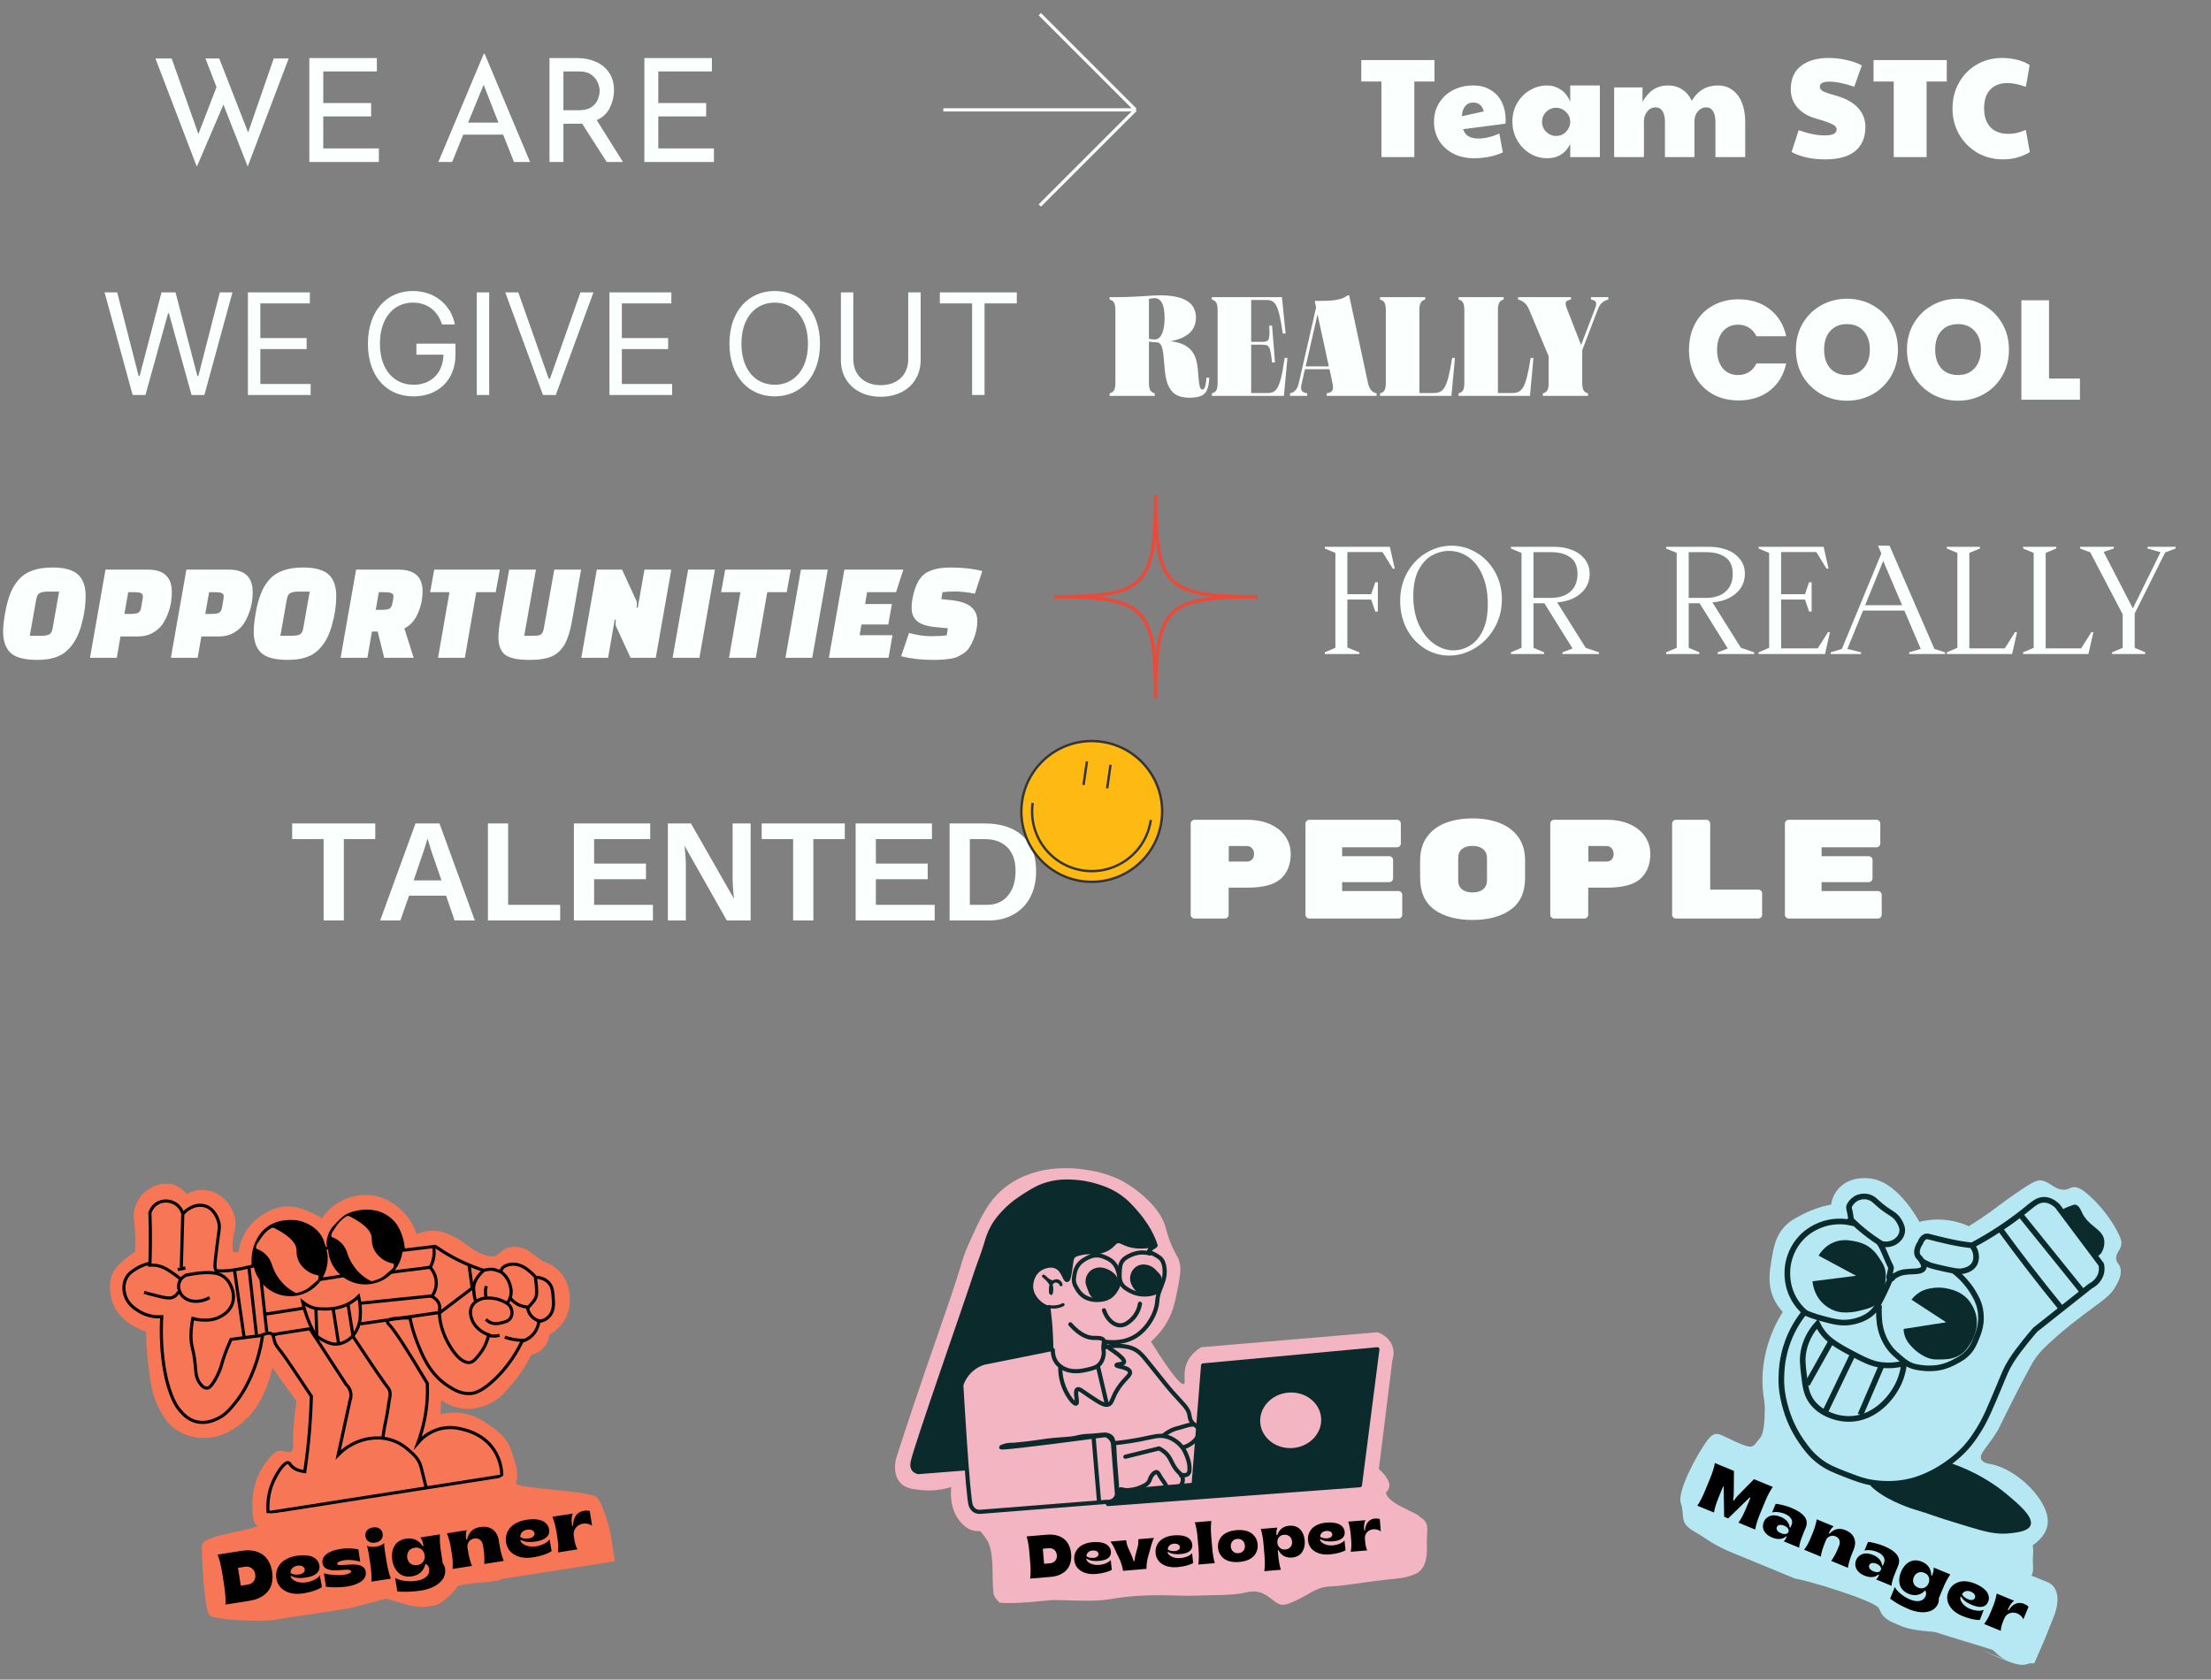 <svg width="408" height="310" viewBox="0 0 408 310" fill="none" xmlns="http://www.w3.org/2000/svg">
<rect x="0" y="0" width="408" height="310" fill="#808080" stroke="none"/>
<path d="M63.447 154.871V169.895H59.714V154.871H53.911V151.985H69.249V154.871H63.447ZM83.89 169.895L82.322 165.316H75.484L73.885 169.895H70.152L76.676 151.985H81.099L87.623 169.895H83.89ZM78.872 154.746L78.809 155.028C78.725 155.342 78.621 155.697 78.496 156.094C78.391 156.471 77.669 158.604 76.331 162.493H81.475L79.687 157.349L79.154 155.624L78.872 154.746ZM90.038 169.895V151.985H93.77V167.01H103.368V169.895H90.038ZM105.902 169.895V151.985H119.985V154.871H109.635V159.388H119.201V162.273H109.635V167.01H120.487V169.895H105.902ZM134.125 169.895L126.315 156.094C126.461 157.433 126.545 158.509 126.566 159.325V169.895H123.241V151.985H127.507L135.442 165.88C135.296 164.605 135.212 163.444 135.191 162.399V151.985H138.516V169.895H134.125ZM150.09 154.871V169.895H146.357V154.871H140.555V151.985H155.892V154.871H150.09ZM157.893 169.895V151.985H171.976V154.871H161.626V159.388H171.192V162.273H161.626V167.01H172.478V169.895H157.893ZM191.197 160.799C191.197 162.639 190.831 164.249 190.099 165.63C189.367 167.01 188.332 168.066 186.994 168.797C185.677 169.529 184.171 169.895 182.477 169.895H175.232V151.985H181.693C184.704 151.985 187.036 152.749 188.688 154.275C190.361 155.781 191.197 157.955 191.197 160.799ZM187.402 160.799C187.402 158.875 186.9 157.412 185.896 156.408C184.913 155.383 183.491 154.871 181.63 154.871H178.964V167.01H182.132C183.742 167.01 185.018 166.455 185.959 165.347C186.921 164.218 187.402 162.702 187.402 160.799Z" fill="#FBFFFE"/>
<path d="M230.16 151.312C231.791 151.312 233.214 151.59 234.429 152.146C235.644 152.701 236.573 153.456 237.215 154.41C237.857 155.365 238.178 156.432 238.178 157.613C238.178 159.556 237.571 161.084 236.356 162.195C235.141 163.288 233.075 163.835 230.16 163.835H226.723V168.833C226.723 169.024 226.654 169.189 226.515 169.328C226.376 169.467 226.211 169.536 226.02 169.536H220.423C220.232 169.536 220.067 169.467 219.928 169.328C219.79 169.189 219.72 169.024 219.72 168.833V152.015C219.72 151.824 219.79 151.66 219.928 151.521C220.067 151.382 220.232 151.312 220.423 151.312H230.16ZM230.056 159.018C230.472 159.018 230.802 158.897 231.045 158.654C231.288 158.394 231.409 158.055 231.409 157.639C231.409 157.205 231.288 156.849 231.045 156.571C230.802 156.294 230.472 156.155 230.056 156.155H226.749V159.018H230.056ZM258.058 164.459C258.248 164.459 258.413 164.529 258.552 164.668C258.691 164.807 258.76 164.971 258.76 165.162V168.833C258.76 169.024 258.691 169.189 258.552 169.328C258.413 169.467 258.248 169.536 258.058 169.536H241.604C241.413 169.536 241.249 169.467 241.11 169.328C240.971 169.189 240.901 169.024 240.901 168.833V152.015C240.901 151.824 240.971 151.66 241.11 151.521C241.249 151.382 241.413 151.312 241.604 151.312H257.797C257.988 151.312 258.153 151.382 258.292 151.521C258.431 151.66 258.5 151.824 258.5 152.015V155.686C258.5 155.877 258.431 156.042 258.292 156.181C258.153 156.32 257.988 156.389 257.797 156.389H247.67V158.029H256.365C256.556 158.029 256.721 158.099 256.86 158.237C256.999 158.376 257.068 158.541 257.068 158.732V162.116C257.068 162.307 256.999 162.472 256.86 162.611C256.721 162.75 256.556 162.819 256.365 162.819H247.67V164.459H258.058ZM281.426 162.012C281.426 164.668 280.54 166.629 278.77 167.896C277.017 169.163 274.674 169.796 271.741 169.796C268.808 169.796 266.456 169.163 264.686 167.896C262.933 166.629 262.057 164.65 262.057 161.96V158.888C262.057 157.118 262.473 155.651 263.306 154.489C264.157 153.308 265.311 152.441 266.769 151.885C268.227 151.33 269.884 151.052 271.741 151.052C273.598 151.052 275.247 151.33 276.687 151.885C278.145 152.441 279.299 153.3 280.15 154.463C281 155.625 281.426 157.083 281.426 158.836V162.012ZM269.086 162.507C269.086 163.219 269.32 163.765 269.789 164.147C270.274 164.529 270.925 164.72 271.741 164.72C272.557 164.72 273.199 164.529 273.668 164.147C274.153 163.748 274.396 163.192 274.396 162.481V158.368C274.396 157.656 274.153 157.109 273.668 156.727C273.199 156.328 272.557 156.129 271.741 156.129C270.925 156.129 270.274 156.32 269.789 156.701C269.32 157.083 269.086 157.63 269.086 158.342V162.507ZM296.515 151.312C298.146 151.312 299.569 151.59 300.784 152.146C301.999 152.701 302.928 153.456 303.57 154.41C304.212 155.365 304.533 156.432 304.533 157.613C304.533 159.556 303.926 161.084 302.711 162.195C301.496 163.288 299.431 163.835 296.515 163.835H293.078V168.833C293.078 169.024 293.009 169.189 292.87 169.328C292.731 169.467 292.566 169.536 292.376 169.536H286.778C286.587 169.536 286.422 169.467 286.284 169.328C286.145 169.189 286.075 169.024 286.075 168.833V152.015C286.075 151.824 286.145 151.66 286.284 151.521C286.422 151.382 286.587 151.312 286.778 151.312H296.515ZM296.411 159.018C296.827 159.018 297.157 158.897 297.4 158.654C297.643 158.394 297.764 158.055 297.764 157.639C297.764 157.205 297.643 156.849 297.4 156.571C297.157 156.294 296.827 156.155 296.411 156.155H293.104V159.018H296.411ZM324.465 164.199C324.656 164.199 324.821 164.269 324.959 164.407C325.098 164.546 325.168 164.711 325.168 164.902V168.833C325.168 169.024 325.098 169.189 324.959 169.328C324.821 169.467 324.656 169.536 324.465 169.536H309.261C309.07 169.536 308.905 169.467 308.767 169.328C308.628 169.189 308.558 169.024 308.558 168.833V152.015C308.558 151.824 308.628 151.66 308.767 151.521C308.905 151.382 309.07 151.312 309.261 151.312H314.884C315.075 151.312 315.24 151.382 315.379 151.521C315.518 151.66 315.587 151.824 315.587 152.015V164.199H324.465ZM346.531 164.459C346.722 164.459 346.887 164.529 347.026 164.668C347.165 164.807 347.234 164.971 347.234 165.162V168.833C347.234 169.024 347.165 169.189 347.026 169.328C346.887 169.467 346.722 169.536 346.531 169.536H330.078C329.887 169.536 329.722 169.467 329.583 169.328C329.444 169.189 329.375 169.024 329.375 168.833V152.015C329.375 151.824 329.444 151.66 329.583 151.521C329.722 151.382 329.887 151.312 330.078 151.312H346.271C346.462 151.312 346.627 151.382 346.765 151.521C346.904 151.66 346.974 151.824 346.974 152.015V155.686C346.974 155.877 346.904 156.042 346.765 156.181C346.627 156.32 346.462 156.389 346.271 156.389H336.144V158.029H344.839C345.03 158.029 345.195 158.099 345.334 158.237C345.472 158.376 345.542 158.541 345.542 158.732V162.116C345.542 162.307 345.472 162.472 345.334 162.611C345.195 162.75 345.03 162.819 344.839 162.819H336.144V164.459H346.531Z" fill="#FBFFFE"/>
<path d="M24.476 72.902H26.843L31.021 57.814H31.169L35.348 72.902H37.715L42.892 53.968H40.562L36.605 69.389H36.42L32.39 53.968H29.801L25.77 69.389H25.585L21.629 53.968H19.299L24.476 72.902ZM45.748 72.902H57.323V70.868H48.041V64.433H56.584V62.4H48.041V56.002H57.175V53.968H45.748V72.902ZM81.572 59.885H83.939C83.237 56.224 80.167 53.709 76.173 53.709C71.32 53.709 67.89 57.444 67.89 63.435C67.89 69.426 71.292 73.161 76.321 73.161C80.833 73.161 84.05 70.156 84.05 65.469V63.435H76.839V65.469H81.831C81.767 68.871 79.529 71.016 76.321 71.016C72.808 71.016 70.109 68.353 70.109 63.435C70.109 58.517 72.808 55.854 76.173 55.854C78.91 55.854 80.768 57.398 81.572 59.885ZM90.269 53.968H87.977V72.902H90.269V53.968ZM95.643 53.968H93.239L100.192 72.902H102.558L109.51 53.968H107.107L101.486 69.906H101.264L95.643 53.968ZM112.46 72.902H124.034V70.868H114.752V64.433H123.295V62.4H114.752V56.002H123.886V53.968H112.46V72.902ZM151.316 63.435C151.316 57.444 147.803 53.709 142.958 53.709C138.114 53.709 134.601 57.444 134.601 63.435C134.601 69.426 138.114 73.161 142.958 73.161C147.803 73.161 151.316 69.426 151.316 63.435ZM149.097 63.435C149.097 68.353 146.398 71.016 142.958 71.016C139.519 71.016 136.82 68.353 136.82 63.435C136.82 58.517 139.519 55.854 142.958 55.854C146.398 55.854 149.097 58.517 149.097 63.435ZM167.596 53.968V66.32C167.596 69.093 165.692 71.09 162.53 71.09C159.368 71.09 157.464 69.093 157.464 66.32V53.968H155.171V66.504C155.171 70.387 158.074 73.235 162.53 73.235C166.986 73.235 169.889 70.387 169.889 66.504V53.968H167.596ZM173.432 56.002H179.386V72.902H181.678V56.002H187.632V53.968H173.432V56.002Z" fill="#FBFFFE"/>
<path d="M222.639 69.683C222.483 71.557 222.223 71.896 221.884 71.896C221.364 71.896 221.286 71.297 221.025 68.069C220.713 64.554 218.995 63.383 216.001 62.966C218.89 62.472 220.687 61.092 220.687 58.619C220.687 55.651 218.135 54.505 213.97 54.505C212.304 54.505 210.377 54.818 206.186 54.844H204.754V55.286C205.535 55.495 205.822 55.989 205.822 57.239V70.672C205.822 71.922 205.535 72.416 204.754 72.599V73.067H213.085V72.599C212.33 72.416 212.018 71.922 212.018 70.672V63.044C212.538 63.149 212.799 63.175 213.319 63.175C214.517 63.175 214.621 64.32 214.907 67.913C215.194 71.844 216.495 73.406 219.463 73.406C222.405 73.406 222.978 72.391 223.16 69.735L222.639 69.683ZM213.085 62.654C212.694 62.654 212.434 62.628 212.018 62.524V55.182C212.434 55.078 212.694 55.026 213.059 55.026C214.204 55.026 214.907 56.12 214.907 58.697C214.907 60.936 214.335 62.654 213.085 62.654ZM237.052 66.064C236.245 72 235.438 72.547 233.876 72.547H230.882V63.617H232.834C234.266 63.617 234.396 63.877 234.735 66.897H235.281L234.735 60.103H234.214C234.37 62.836 234.162 63.096 232.912 63.096H230.882V55.364H233.537C235.281 55.364 235.906 55.911 236.713 61.56H237.234L236.557 54.844H223.618V55.286C224.399 55.495 224.686 55.989 224.686 57.239V70.672C224.686 71.922 224.399 72.416 223.618 72.599V73.067H236.922L237.572 66.064H237.052ZM248.958 54.505H248.697C247.526 55.443 245.808 55.547 242.658 55.547V55.807L242.866 56.744L239.664 70.724C239.377 71.948 238.831 72.416 238.05 72.599V73.067H241.226V72.599C240.106 72.416 239.924 71.948 240.211 70.75L240.809 68.147H245.339L245.886 70.724C246.146 71.948 245.938 72.416 244.818 72.599V73.067H254.034V72.599C253.253 72.416 252.733 71.948 252.446 70.724L248.958 54.505ZM243.126 58.02L245.209 67.626H240.939L243.126 58.02ZM267.964 66.064C267.026 72 266.323 72.547 264.371 72.547H261.924V57.239C261.924 55.989 262.236 55.495 262.991 55.286V54.844H254.66V55.286C255.441 55.495 255.728 55.989 255.728 57.239V70.672C255.728 71.922 255.441 72.416 254.66 72.599V73.067H267.833L268.484 66.064H267.964ZM282.455 66.064C281.518 72 280.815 72.547 278.862 72.547H276.415V57.239C276.415 55.989 276.728 55.495 277.482 55.286V54.844H269.152V55.286C269.933 55.495 270.219 55.989 270.219 57.239V70.672C270.219 71.922 269.933 72.416 269.152 72.599V73.067H282.325L282.976 66.064H282.455ZM296.787 54.844H293.585V55.286C294.704 55.495 294.73 55.911 294.288 57.083L291.763 63.669L289.185 57.083C288.743 55.911 288.743 55.495 289.888 55.286V54.844H280.126V55.286C280.907 55.495 281.635 55.911 282.13 57.057L285.775 65.752V70.672C285.775 71.922 285.488 72.416 284.707 72.599V73.067H293.038V72.599C292.283 72.416 291.971 71.922 291.971 70.672V64.632L294.861 57.083C295.303 55.911 296.006 55.495 296.787 55.286V54.844Z" fill="#FBFFFE"/>
<path d="M311.674 64.562C311.674 62.757 312.047 61.151 312.794 59.746C313.557 58.323 314.633 57.221 316.022 56.44C317.41 55.641 319.007 55.242 320.812 55.242C323.103 55.242 325.029 55.858 326.591 57.09C328.153 58.305 329.16 59.963 329.611 62.063H324.118C323.788 61.368 323.329 60.839 322.738 60.475C322.166 60.11 321.498 59.928 320.734 59.928C319.554 59.928 318.608 60.353 317.896 61.204C317.202 62.037 316.855 63.156 316.855 64.562C316.855 65.985 317.202 67.122 317.896 67.972C318.608 68.805 319.554 69.222 320.734 69.222C321.498 69.222 322.166 69.04 322.738 68.675C323.329 68.311 323.788 67.781 324.118 67.087H329.611C329.16 69.187 328.153 70.853 326.591 72.086C325.029 73.3 323.103 73.908 320.812 73.908C319.007 73.908 317.41 73.517 316.022 72.737C314.633 71.938 313.557 70.836 312.794 69.43C312.047 68.007 311.674 66.384 311.674 64.562ZM340.827 73.96C339.109 73.96 337.529 73.561 336.089 72.763C334.648 71.947 333.503 70.827 332.652 69.404C331.819 67.964 331.403 66.341 331.403 64.536C331.403 62.731 331.819 61.117 332.652 59.694C333.503 58.253 334.648 57.134 336.089 56.335C337.529 55.537 339.109 55.138 340.827 55.138C342.563 55.138 344.142 55.537 345.565 56.335C347.006 57.134 348.142 58.253 348.975 59.694C349.809 61.117 350.225 62.731 350.225 64.536C350.225 66.341 349.809 67.964 348.975 69.404C348.142 70.827 347.006 71.947 345.565 72.763C344.125 73.561 342.545 73.96 340.827 73.96ZM340.827 69.222C342.129 69.222 343.153 68.797 343.899 67.946C344.663 67.096 345.044 65.959 345.044 64.536C345.044 63.078 344.663 61.932 343.899 61.099C343.153 60.249 342.129 59.824 340.827 59.824C339.508 59.824 338.475 60.249 337.729 61.099C336.983 61.932 336.609 63.078 336.609 64.536C336.609 65.976 336.983 67.122 337.729 67.972C338.475 68.805 339.508 69.222 340.827 69.222ZM361.318 73.96C359.6 73.96 358.021 73.561 356.58 72.763C355.14 71.947 353.994 70.827 353.144 69.404C352.311 67.964 351.894 66.341 351.894 64.536C351.894 62.731 352.311 61.117 353.144 59.694C353.994 58.253 355.14 57.134 356.58 56.335C358.021 55.537 359.6 55.138 361.318 55.138C363.054 55.138 364.633 55.537 366.056 56.335C367.497 57.134 368.634 58.253 369.467 59.694C370.3 61.117 370.716 62.731 370.716 64.536C370.716 66.341 370.3 67.964 369.467 69.404C368.634 70.827 367.497 71.947 366.056 72.763C364.616 73.561 363.036 73.96 361.318 73.96ZM361.318 69.222C362.62 69.222 363.644 68.797 364.39 67.946C365.154 67.096 365.536 65.959 365.536 64.536C365.536 63.078 365.154 61.932 364.39 61.099C363.644 60.249 362.62 59.824 361.318 59.824C359.999 59.824 358.967 60.249 358.22 61.099C357.474 61.932 357.101 63.078 357.101 64.536C357.101 65.976 357.474 67.122 358.22 67.972C358.967 68.805 359.999 69.222 361.318 69.222ZM378.113 69.873H383.814V73.778H373.01V55.424H378.113V69.873Z" fill="#FBFFFE"/>
<path d="M28.683 10.797H31.68L36.613 24.747L39.955 16.075L37.912 10.797H40.458L45.789 24.456L50.51 10.797H53.268L45.71 30.741L41.227 19.311L36.321 30.768L28.683 10.797ZM57.082 10.718H69.547V13.184H59.655V19.019H68.486V21.485H59.655V27.4H69.918V29.893H57.082V10.718ZM80.891 29.893L89.272 9.922H89.431L97.812 29.893H94.841L92.852 24.854H85.479L83.437 29.893H80.891ZM86.381 22.626H91.977L89.245 15.651L86.381 22.626ZM106.515 10.718C107.788 10.718 108.937 10.948 109.963 11.407C110.988 11.849 111.802 12.521 112.403 13.423C113.004 14.307 113.305 15.386 113.305 16.659C113.305 17.755 113.057 18.816 112.562 19.841C112.085 20.866 111.271 21.645 110.122 22.175L114.949 29.893H111.952L107.417 22.811C107.222 22.829 107.019 22.838 106.807 22.838H103.969V29.893H101.397V10.718H106.515ZM106.754 20.345C107.779 20.345 108.566 20.159 109.114 19.788C109.68 19.399 110.078 18.93 110.308 18.382C110.537 17.817 110.652 17.277 110.652 16.765C110.652 16.252 110.529 15.721 110.281 15.173C110.034 14.625 109.636 14.157 109.088 13.768C108.557 13.379 107.841 13.184 106.939 13.184H103.969V20.345H106.754ZM118.905 10.718H131.37V13.184H121.477V19.019H130.309V21.485H121.477V27.4H131.741V29.893H118.905V10.718Z" fill="#FBFFFE"/>
<path d="M209.538 20.273L191.88 2.615M209.538 20.273L191.88 37.931M209.538 20.273H174.072" stroke="#FBFFFE" stroke-width="0.599"/>
<path d="M254.921 15.046H251.198V11.089H264.71V15.046H260.987V29H254.921V15.046ZM272.013 29.208C270.572 29.208 269.288 28.922 268.16 28.349C267.049 27.759 266.181 26.961 265.557 25.954C264.932 24.93 264.619 23.776 264.619 22.492C264.619 21.173 264.94 20.001 265.583 18.977C266.225 17.953 267.092 17.163 268.186 16.608C269.279 16.053 270.494 15.775 271.831 15.775C273.115 15.775 274.208 16.061 275.111 16.634C276.031 17.189 276.716 17.953 277.167 18.925C277.619 19.88 277.844 20.956 277.844 22.153C277.844 22.466 277.827 22.691 277.792 22.83L269.982 23.845C270.19 24.453 270.529 24.895 270.998 25.173C271.466 25.433 272.082 25.564 272.846 25.564C274.026 25.564 275.302 25.26 276.673 24.652L277.324 28.141C275.71 28.852 273.939 29.208 272.013 29.208ZM273.809 20.565C273.531 19.472 272.872 18.925 271.831 18.925C271.206 18.925 270.711 19.159 270.347 19.628C269.982 20.096 269.791 20.704 269.774 21.45L273.809 20.565ZM285.489 29.208C284.361 29.208 283.303 28.913 282.313 28.323C281.341 27.716 280.56 26.9 279.97 25.876C279.38 24.835 279.085 23.68 279.085 22.413C279.085 21.164 279.38 20.036 279.97 19.029C280.56 18.005 281.35 17.207 282.339 16.634C283.329 16.061 284.379 15.775 285.489 15.775C286.392 15.775 287.225 16.027 287.989 16.53C288.77 17.033 289.36 17.788 289.759 18.795V15.775H295.226V29H289.759V26.579C288.891 28.332 287.468 29.208 285.489 29.208ZM287.182 25.095C287.876 25.095 288.466 24.852 288.952 24.366C289.455 23.863 289.724 23.273 289.759 22.596V22.387C289.724 21.693 289.447 21.103 288.926 20.617C288.423 20.131 287.841 19.888 287.182 19.888C286.453 19.888 285.828 20.149 285.307 20.669C284.804 21.173 284.552 21.78 284.552 22.492C284.552 23.221 284.813 23.837 285.333 24.34C285.854 24.843 286.47 25.095 287.182 25.095ZM297.863 16.139H303.096V18.795C303.686 17.771 304.354 17.016 305.1 16.53C305.864 16.027 306.766 15.775 307.808 15.775C308.832 15.775 309.717 16.035 310.463 16.556C311.227 17.059 311.8 17.745 312.181 18.613C313.292 16.721 314.906 15.775 317.024 15.775C318.03 15.775 318.907 16.044 319.653 16.582C320.417 17.12 321.007 17.901 321.423 18.925C321.84 19.932 322.048 21.12 322.048 22.492V29H316.555V22.492C316.555 21.607 316.399 20.938 316.086 20.487C315.791 20.036 315.375 19.81 314.837 19.81C314.247 19.81 313.735 20.062 313.301 20.565C312.884 21.068 312.676 21.676 312.676 22.387V29H307.235V22.492C307.235 21.607 307.079 20.938 306.766 20.487C306.471 20.036 306.046 19.81 305.491 19.81C304.901 19.81 304.397 20.062 303.981 20.565C303.564 21.068 303.356 21.676 303.356 22.387V29H297.863V16.139Z" fill="#FBFFFE"/>
<path d="M336.804 29.416C334.357 29.416 332.292 28.965 330.608 28.063L331.91 24.028C333.698 24.67 335.294 24.991 336.7 24.991C337.464 24.991 338.019 24.904 338.366 24.73C338.731 24.54 338.913 24.262 338.913 23.897C338.913 23.654 338.818 23.446 338.627 23.273C338.436 23.082 338.054 22.873 337.481 22.648C336.908 22.422 336.049 22.145 334.904 21.815C333.498 21.398 332.405 20.721 331.624 19.784C330.843 18.829 330.452 17.736 330.452 16.504C330.452 14.595 331.077 13.154 332.326 12.182C333.593 11.193 335.294 10.698 337.429 10.698C338.54 10.698 339.633 10.82 340.709 11.063C341.785 11.289 342.74 11.627 343.573 12.078L342.167 16.009C341.195 15.68 340.345 15.445 339.616 15.306C338.904 15.15 338.21 15.072 337.533 15.072C336.388 15.072 335.815 15.384 335.815 16.009C335.815 16.322 335.997 16.591 336.362 16.816C336.744 17.024 337.516 17.294 338.679 17.623C340.501 18.109 341.881 18.856 342.818 19.862C343.755 20.852 344.224 22.04 344.224 23.429C344.224 25.355 343.599 26.839 342.349 27.881C341.1 28.904 339.251 29.416 336.804 29.416ZM349.451 15.046H345.728V11.089H359.24V15.046H355.517V29H349.451V15.046ZM369.617 29.416C367.882 29.416 366.302 29.009 364.879 28.193C363.473 27.36 362.354 26.232 361.521 24.809C360.705 23.368 360.297 21.78 360.297 20.044C360.297 18.274 360.697 16.677 361.495 15.254C362.293 13.831 363.387 12.72 364.775 11.922C366.164 11.106 367.726 10.698 369.461 10.698C370.398 10.698 371.318 10.811 372.221 11.037C373.123 11.262 373.896 11.584 374.538 12L373.835 16.035C372.585 15.567 371.457 15.332 370.45 15.332C369.062 15.332 367.995 15.74 367.248 16.556C366.502 17.354 366.129 18.509 366.129 20.018C366.129 21.494 366.519 22.648 367.3 23.481C368.099 24.297 369.201 24.704 370.607 24.704C371.145 24.704 371.648 24.652 372.117 24.548C372.585 24.444 373.158 24.253 373.835 23.976L374.564 28.089C373.054 28.974 371.405 29.416 369.617 29.416Z" fill="#FBFFFE"/>
<g clip-path="url(#clip0_1577:4048)">
<circle cx="201.392" cy="149.675" r="12.992" transform="rotate(8.199 201.392 149.675)" fill="#FEB913"/>
<path d="M200.572 140.521L199.944 144.88M204.931 141.149L204.303 145.509M212.361 151.342C211.494 157.36 205.912 161.536 199.893 160.669C193.875 159.802 189.699 154.22 190.566 148.201M214.323 151.624C213.3 158.726 206.713 163.654 199.611 162.631C192.509 161.607 187.581 155.021 188.604 147.919C189.628 140.817 196.215 135.889 203.317 136.912C210.419 137.936 215.346 144.522 214.323 151.624Z" stroke="#343434" stroke-width="0.44"/>
</g>
<path d="M307.455 120.713V120.4L309.408 119.567V102.047L307.455 101.24V100.927H315.5C316.611 100.927 317.661 101.109 318.65 101.474C319.639 101.838 320.438 102.402 321.045 103.166C321.67 103.912 321.982 104.823 321.982 105.9C321.982 107.357 321.436 108.564 320.342 109.518C319.266 110.473 317.817 111.028 315.995 111.184L321.253 119.567L323.7 120.4V120.713H316.958V120.4L318.832 119.697L313.625 111.341H311.621V119.567L313.573 120.4V120.713H307.455ZM314.849 110.351C316.359 110.351 317.548 109.969 318.416 109.206C319.301 108.425 319.743 107.331 319.743 105.926C319.743 104.52 319.301 103.504 318.416 102.88C317.548 102.237 316.359 101.916 314.849 101.916H311.621V110.351H314.849ZM336.776 120.713H324.515V120.4L326.467 119.567V102.047L324.515 101.24V100.927H336.516L337.427 104.962H337.063L335.162 101.89H328.68V109.674H333.08L333.835 107.462H334.303V112.877H333.835L333.08 110.664H328.68V119.671H335.423L337.323 116.677H337.688L336.776 120.713ZM343.424 120.713H337.827V120.4L339.883 119.775L347.173 102.151L346.548 100.719H348.683L356.961 119.775L358.94 120.4V120.713H352.301V120.4L354.436 119.775L351.416 112.694H343.788L340.898 119.775L343.424 120.4V120.713ZM347.511 103.53L344.179 111.705H351L347.511 103.53ZM371.297 120.713H359.243V120.4L361.196 119.567V102.047L359.243 101.24V100.927H365.361V101.24L363.408 102.047V119.671H369.943L371.843 116.677H372.208L371.297 120.713ZM385.381 120.713H373.328V120.4L375.28 119.567V102.047L373.328 101.24V100.927H379.445V101.24L377.493 102.047V119.671H384.027L385.928 116.677H386.292L385.381 120.713ZM395.871 120.713H389.753V120.4L391.706 119.567V113.397L385.718 101.942L383.844 101.24V100.927H390.066V101.24L388.191 101.864L393.58 112.304L398.683 101.916L396.288 101.24V100.927H401.468V101.24L399.542 101.968L393.919 113.241V119.567L395.871 120.4V120.713Z" fill="#FBFFFE"/>
<path d="M250.846 120.713H244.468V120.4L246.42 119.567V102.047L244.468 101.24V100.927H256.469L257.38 104.962H257.016L255.115 101.89H248.633V109.674H253.033L253.788 107.462H254.256V112.877H253.788L253.033 110.664H248.633V119.515L250.846 120.4V120.713ZM267.41 120.999C265.796 120.999 264.294 120.565 262.906 119.697C261.517 118.83 260.415 117.632 259.6 116.105C258.784 114.56 258.376 112.833 258.376 110.924C258.376 108.945 258.819 107.184 259.704 105.639C260.589 104.077 261.76 102.871 263.218 102.021C264.676 101.153 266.229 100.719 267.878 100.719C269.527 100.719 271.063 101.153 272.486 102.021C273.909 102.871 275.038 104.051 275.871 105.561C276.721 107.071 277.146 108.755 277.146 110.612C277.146 112.555 276.686 114.326 275.766 115.922C274.864 117.502 273.658 118.743 272.148 119.645C270.655 120.548 269.076 120.999 267.41 120.999ZM268.191 120.036C269.284 120.036 270.308 119.741 271.263 119.151C272.235 118.561 273.024 117.632 273.632 116.365C274.239 115.081 274.543 113.475 274.543 111.549C274.543 109.449 274.213 107.652 273.554 106.16C272.911 104.667 272.044 103.548 270.95 102.802C269.874 102.055 268.677 101.682 267.358 101.682C266.316 101.682 265.292 101.951 264.286 102.489C263.296 103.027 262.463 103.921 261.786 105.171C261.127 106.42 260.797 108.034 260.797 110.013C260.797 112.096 261.162 113.901 261.891 115.428C262.619 116.938 263.548 118.083 264.676 118.864C265.822 119.645 266.993 120.036 268.191 120.036ZM278.815 120.713V120.4L280.767 119.567V102.047L278.815 101.24V100.927H286.859C287.97 100.927 289.02 101.109 290.009 101.474C290.998 101.838 291.797 102.402 292.404 103.166C293.029 103.912 293.341 104.823 293.341 105.9C293.341 107.357 292.795 108.564 291.701 109.518C290.625 110.473 289.176 111.028 287.354 111.184L292.612 119.567L295.06 120.4V120.713H288.317V120.4L290.191 119.697L284.985 111.341H282.98V119.567L284.933 120.4V120.713H278.815ZM286.208 110.351C287.718 110.351 288.907 109.969 289.775 109.206C290.66 108.425 291.102 107.331 291.102 105.926C291.102 104.52 290.66 103.504 289.775 102.88C288.907 102.237 287.718 101.916 286.208 101.916H282.98V110.351H286.208Z" fill="#FBFFFE"/>
<path d="M6.691 110.577L5.493 117.346H7.55C8.227 117.346 8.73 117.268 9.06 117.111C9.389 116.938 9.606 116.556 9.711 115.966L10.908 109.197H8.825C8.166 109.197 7.671 109.284 7.341 109.458C7.012 109.614 6.795 109.987 6.691 110.577ZM9.684 104.745C11.889 104.745 13.459 105.179 14.397 106.047C15.334 106.898 15.802 108.217 15.802 110.004C15.802 111.792 15.516 113.666 14.943 115.628C14.388 117.571 13.494 119.09 12.262 120.183C11.047 121.259 9.259 121.797 6.899 121.797C4.556 121.797 2.916 121.372 1.979 120.522C1.041 119.654 0.573 118.326 0.573 116.539C0.573 115.688 0.694 114.569 0.937 113.18C1.18 111.775 1.501 110.568 1.9 109.562C2.3 108.538 2.838 107.653 3.515 106.906C4.816 105.466 6.873 104.745 9.684 104.745ZM25.458 117.476H22.23L21.553 121.407H16.606L19.47 105.136H27.28C30.231 105.136 31.706 106.507 31.706 109.249C31.706 110.551 31.524 111.731 31.159 112.79C30.795 113.831 30.387 114.664 29.936 115.289C29.502 115.897 28.894 116.417 28.113 116.851C27.35 117.268 26.464 117.476 25.458 117.476ZM23.662 109.301L22.959 113.311H24.104C24.694 113.311 25.137 113.25 25.432 113.128C25.744 112.989 25.944 112.686 26.03 112.217C26.256 110.933 26.369 110.23 26.369 110.108C26.369 109.779 26.239 109.562 25.979 109.458C25.718 109.353 25.328 109.301 24.807 109.301H23.662ZM40.381 117.476H37.153L36.476 121.407H31.53L34.394 105.136H42.204C45.154 105.136 46.629 106.507 46.629 109.249C46.629 110.551 46.447 111.731 46.083 112.79C45.718 113.831 45.31 114.664 44.859 115.289C44.425 115.897 43.818 116.417 43.037 116.851C42.273 117.268 41.388 117.476 40.381 117.476ZM38.585 109.301L37.882 113.311H39.028C39.618 113.311 40.06 113.25 40.355 113.128C40.668 112.989 40.867 112.686 40.954 112.217C41.18 110.933 41.292 110.23 41.292 110.108C41.292 109.779 41.162 109.562 40.902 109.458C40.642 109.353 40.251 109.301 39.73 109.301H38.585ZM52.936 110.577L51.738 117.346H53.795C54.472 117.346 54.975 117.268 55.305 117.111C55.635 116.938 55.852 116.556 55.956 115.966L57.153 109.197H55.071C54.411 109.197 53.916 109.284 53.587 109.458C53.257 109.614 53.04 109.987 52.936 110.577ZM55.93 104.745C58.134 104.745 59.705 105.179 60.642 106.047C61.579 106.898 62.048 108.217 62.048 110.004C62.048 111.792 61.761 113.666 61.188 115.628C60.633 117.571 59.739 119.09 58.507 120.183C57.292 121.259 55.505 121.797 53.144 121.797C50.801 121.797 49.161 121.372 48.224 120.522C47.287 119.654 46.818 118.326 46.818 116.539C46.818 115.688 46.94 114.569 47.182 113.18C47.425 111.775 47.746 110.568 48.146 109.562C48.545 108.538 49.083 107.653 49.76 106.906C51.061 105.466 53.118 104.745 55.93 104.745ZM76.337 121.407H70.896L69.698 116.565H68.631L67.798 121.407H62.852L65.715 105.136H73.525C76.493 105.136 77.977 106.464 77.977 109.119C77.977 110.213 77.812 111.254 77.483 112.243C76.875 114.118 75.921 115.367 74.619 115.992L76.337 121.407ZM69.907 109.301L69.334 112.556H70.479C71.07 112.556 71.512 112.495 71.807 112.373C72.12 112.234 72.328 111.861 72.432 111.254C72.553 110.629 72.614 110.247 72.614 110.108C72.614 109.761 72.475 109.544 72.198 109.458C71.937 109.353 71.503 109.301 70.896 109.301H69.907ZM91.479 109.301H87.886L85.778 121.407H80.831L82.94 109.301H79.373L80.128 105.136H92.234L91.479 109.301ZM98.899 105.136L96.738 117.346H98.508C99.115 117.346 99.549 117.268 99.81 117.111C100.07 116.938 100.252 116.556 100.356 115.966L102.283 105.136H107.229L105.615 114.274C105.355 115.749 105.051 116.938 104.704 117.84C104.374 118.743 103.906 119.507 103.298 120.131C102.691 120.756 101.936 121.19 101.033 121.433C100.148 121.676 99.02 121.797 97.649 121.797C95.549 121.797 94.074 121.485 93.223 120.86C92.39 120.218 91.974 119.125 91.974 117.58C91.974 116.73 92.095 115.628 92.338 114.274L93.952 105.136H98.899ZM116.352 121.407L113.697 115.628C113.627 115.506 113.592 115.341 113.592 115.133C113.592 114.907 113.61 114.656 113.645 114.378H113.436L112.213 121.407H107.266L110.13 105.136H114.79L117.445 110.915C117.498 111.037 117.524 111.21 117.524 111.436C117.524 111.644 117.506 111.887 117.472 112.165H117.68L118.929 105.136H123.876L121.012 121.407H116.352ZM124.117 121.407L126.981 105.136H131.927L129.064 121.407H124.117ZM145.173 109.301H141.581L139.472 121.407H134.526L136.634 109.301H133.068L133.823 105.136H145.928L145.173 109.301ZM144.939 121.407L147.803 105.136H152.749L149.885 121.407H144.939ZM163.912 115.263H158.966L158.628 117.242H164.693L163.964 121.407H152.952L155.816 105.136H166.698L165.344 109.301H160.007L159.643 111.488H164.589L163.912 115.263ZM166.289 121.121L167.746 116.825C169.204 117.224 170.541 117.424 171.756 117.424C172.971 117.424 173.951 117.372 174.697 117.268L174.906 115.966L172.745 115.758C171.096 115.601 169.925 115.228 169.23 114.638C168.553 114.048 168.215 113.215 168.215 112.139C168.215 111.67 168.267 111.15 168.371 110.577C168.77 108.355 169.491 106.828 170.532 105.995C171.591 105.162 173.222 104.745 175.426 104.745C177.631 104.745 179.574 104.962 181.258 105.396L179.904 109.562C178.394 109.301 177.179 109.171 176.259 109.171C175.34 109.171 174.559 109.215 173.916 109.301L173.708 110.577L175.452 110.759C177.223 110.95 178.481 111.375 179.227 112.035C179.974 112.677 180.347 113.545 180.347 114.638C180.347 115.749 180.104 116.894 179.618 118.075C179.375 118.682 179.106 119.194 178.811 119.611C178.533 120.01 178.169 120.357 177.717 120.652C177.283 120.93 176.884 121.147 176.52 121.303C176.155 121.442 175.695 121.546 175.14 121.615C174.324 121.737 173.326 121.797 172.146 121.797C169.994 121.797 168.041 121.572 166.289 121.121Z" fill="#FBFFFE"/>
<path d="M213.244 91.331C213.244 108.269 211.362 110.151 194.424 110.151C211.362 110.151 213.244 112.033 213.244 128.972C213.244 112.033 215.126 110.151 232.065 110.151C215.126 110.151 213.244 108.269 213.244 91.331Z" stroke="#EC4939" stroke-width="0.627"/>
<path d="M363.319 226.323C363.793 226.031 364.525 225.567 365.409 224.981C368.244 223.087 369.18 222.175 371.765 220.414C374.402 218.618 375.739 217.724 376.652 217.861C378.388 218.119 379.309 219.855 381.224 219.556C381.95 219.442 381.986 219.164 382.649 219.122C383.337 219.076 384.227 219.311 386.425 221.51C387.363 222.449 389.148 224.357 390.682 227.227C391.404 228.58 391.53 229.139 391.446 229.716C391.273 230.862 390.364 231.328 390.502 232.395C390.583 233.044 390.954 233.156 391.198 233.801C391.689 235.088 390.919 236.516 390.498 237.282C389.425 239.219 388.109 239.923 384.565 242.598C381.691 244.769 380.122 246.142 379.685 246.528C377.684 248.293 376.634 249.235 375.52 250.817C375.04 251.498 374.412 252.692 373.152 255.082C372.928 255.507 372.297 256.708 371.005 259.276C368.701 263.859 369.001 263.424 368.61 264.07C366.738 267.169 365.136 268.332 365.603 269.347C365.908 270.01 366.879 270.14 367.349 270.229C372.213 271.117 378.386 277.133 377.85 281.335C377.575 283.474 375.627 284.837 375.235 285.114C373.525 286.32 371.705 286.309 369.265 286.263C368.353 286.243 366.096 286.153 362.013 285.092C360.836 284.787 357.728 283.94 353.674 282.226C352.43 281.701 350.441 280.734 346.458 278.802C343.668 277.448 342.872 277.03 341.093 276.236C337.558 274.657 336.965 274.638 335.658 273.993C330.562 271.485 328.189 266.207 327.277 264.175C326.297 261.991 325 258.201 325.269 253.472C325.333 252.38 325.609 248.945 327.413 245.027C327.967 243.821 328.535 242.854 328.979 242.158C328.465 241.604 327.786 240.746 327.27 239.568C326.155 237.028 326.541 234.71 326.895 232.577C327.27 230.313 327.624 228.18 329.332 226.362C330.256 225.377 331.203 224.885 332.486 224.213C334.62 223.099 336.559 222.585 337.899 222.323C337.978 221.785 338.24 220.568 339.214 219.446C340.287 218.21 341.59 217.828 342.223 217.649C342.223 217.649 343.854 217.2 345.839 217.639C350.474 218.662 353.994 225.164 354.184 225.524C355.094 225.292 356.263 225.09 357.623 225.088C360.135 225.096 362.121 225.788 363.319 226.323Z" fill="#B6E8F3"/>
<path d="M363.904 229.857C365.596 228.959 367.408 227.897 369.288 226.645C370.826 225.62 372.228 224.588 373.491 223.585C375.184 222.229 375.984 221.426 377.215 221.446C378.278 221.464 379.128 222.088 379.654 222.579C382.352 226.186 385.051 229.792 387.75 233.395C387.831 233.755 387.899 234.328 387.732 234.987C387.342 236.542 385.967 237.263 385.721 237.386C382.334 240.07 378.949 242.751 375.563 245.435C375.086 245.982 374.423 246.76 373.663 247.719C372.936 248.636 371.916 249.923 371.084 251.258C370.21 252.658 369.896 253.546 368.995 255.702C367.251 259.874 366.375 261.961 365.177 263.873C364.4 265.111 363.341 266.795 361.446 268.503C358.342 271.296 355.15 272.662 353.188 273.222C351.132 273.809 348.542 274.135 345.368 273.629C343.79 273.376 342.582 272.911 340.665 272.169C338.548 271.348 337.214 270.832 335.718 269.681C334.08 268.419 333.159 267.101 332.407 266.013C331.705 265.003 330.462 263.018 329.616 260.229C328.572 256.79 328.708 254.785 328.73 253.856C328.791 251.425 329.289 249.562 329.559 248.671C330.454 245.729 331.895 243.556 333.008 242.168C332.418 241.643 331.558 240.751 330.877 239.434C329.435 236.65 329.839 233.997 329.979 233.248C330.184 232.15 330.749 230.19 332.411 228.435C332.799 228.025 334.229 226.587 336.637 225.865C338.854 225.195 340.732 225.486 341.603 225.676C341.592 225.405 341.566 225.003 341.507 224.517C341.358 223.322 341.059 222.992 341.27 222.535C341.644 221.728 342.422 221.234 342.689 221.108C342.806 221.051 343.775 220.613 344.889 220.961C345.552 221.166 345.923 221.549 346.365 221.952C348.701 224.099 349.599 223.869 350.485 225.443C350.774 225.953 351.146 226.636 350.989 227.472C350.805 228.444 350.023 228.992 349.823 229.131C348.584 229.998 347.132 229.594 346.911 229.529C347.315 230.206 347.573 230.801 347.751 231.216C348.426 232.828 348.657 233.332 348.943 233.886C349.034 234.066 348.72 235.018 348.58 235.748C348.533 235.999 349.025 236.135 349.167 235.938C349.497 235.473 349.683 235.468 349.97 235.293C351.777 234.18 354.651 235.231 355.019 233.892C355.123 233.522 354.817 233.054 354.555 232.615C354.216 232.044 354.017 232.063 353.853 231.687C353.431 230.725 354.259 229.527 354.35 229.399C354.35 229.399 354.818 227.963 355.854 228.229C357.765 228.721 361.092 229.602 363.904 229.857Z" fill="#B6E8F3" stroke="#0A2A2B" stroke-width="1.041" stroke-miterlimit="10"/>
<path d="M351.367 251.653C351.277 252.517 351.046 253.814 350.395 255.246C349.059 258.183 346.042 261.455 342.014 261.855C340.104 262.043 338.566 261.529 338.016 261.324C337.245 261.036 335.589 260.391 334.374 258.767C333.304 257.338 333.134 255.894 332.853 253.472C332.674 251.949 332.543 250.821 332.819 249.369C333.244 247.146 334.377 245.465 335.37 244.351C335.56 244.737 335.855 245.287 336.303 245.884C337.006 246.828 338.019 247.831 341.036 249.437C343.927 250.975 345.374 251.745 347.283 251.95C348.999 252.132 350.437 251.885 351.367 251.653Z" stroke="#0A2A2B" stroke-width="1.041" stroke-miterlimit="10"/>
<path d="M347.174 252.15C345.882 255.146 344.591 258.139 343.298 261.135" stroke="#0A2A2B" stroke-width="1.041" stroke-miterlimit="10"/>
<path d="M341.804 250.196C340.167 253.602 338.527 257.003 336.889 260.408" stroke="#0A2A2B" stroke-width="1.041" stroke-miterlimit="10"/>
<path d="M337.904 247.582C336.42 250.233 334.932 252.882 333.448 255.532" stroke="#0A2A2B" stroke-width="1.041" stroke-miterlimit="10"/>
<path d="M363.98 229.983C364.177 230.245 364.609 230.889 364.652 231.804C364.666 232.098 364.687 232.685 364.361 233.264C363.837 234.197 362.792 234.457 362.388 234.561C361.714 234.729 361.133 234.692 359.44 234.328C357.198 233.846 356.357 233.608 356.049 233.481C355.444 233.227 354.968 232.963 354.644 232.766" stroke="#0A2A2B" stroke-width="1.041" stroke-miterlimit="10"/>
<path d="M347.233 229.602C345.22 228.339 343.274 226.831 341.463 225.013C341.371 224.919 341.278 224.824 341.186 224.73" stroke="#0A2A2B" stroke-width="1.041" stroke-miterlimit="10"/>
<path d="M348.727 236.248C348.141 237.643 347.466 239.077 346.688 240.535C346.385 241.105 346.327 241.228 346.232 241.368C344.797 243.499 342.077 243.931 341.479 244.025C339.74 244.299 338.416 243.949 336.252 243.371C334.719 242.964 333.485 242.47 332.631 242.083" stroke="#0A2A2B" stroke-width="1.041" stroke-miterlimit="10"/>
<path d="M346.754 240.912C346.717 241.384 346.69 242.041 346.732 242.821C346.782 243.758 346.845 244.933 347.37 246.343C347.966 247.941 348.825 248.952 349.006 249.158C349.434 249.65 349.836 249.996 350.37 250.457C351.172 251.145 351.585 251.499 352.19 251.816C353.105 252.291 353.904 252.384 354.788 252.49C356.353 252.674 357.548 252.461 357.788 252.417C359.218 252.155 360.213 251.627 360.82 251.303C361.672 250.847 362.499 250.4 363.292 249.496C364.012 248.67 364.331 247.889 364.738 246.882C365.059 246.087 365.391 245.255 365.51 244.084C365.639 242.816 365.449 241.829 365.364 241.452C365.102 240.267 364.643 239.461 364.21 238.708C364.055 238.438 363.502 237.493 362.547 236.423C361.854 235.645 361.182 235.063 360.644 234.646" stroke="#0A2A2B" stroke-width="1.041" stroke-miterlimit="10"/>
<path d="M373.039 224.453C375.875 227.962 378.706 231.474 381.537 234.988C382.233 235.849 383.42 237.33 384.113 238.191" stroke="#0A2A2B" stroke-width="1.041" stroke-miterlimit="10"/>
<path d="M380.259 241.333C378.338 238.982 376.401 236.542 374.458 234.017C372.644 231.661 370.899 229.33 369.223 227.032" stroke="#0A2A2B" stroke-width="1.041" stroke-miterlimit="10"/>
<path d="M342.514 235.472C340.203 234.229 337.891 232.99 335.584 231.749C335.896 231.228 336.762 229.941 338.424 229.279C339.938 228.676 341.268 228.92 342.119 229.076C342.782 229.199 344.07 229.453 345.292 230.449C346.034 231.055 346.448 231.688 346.857 232.308C347.366 233.085 347.755 233.673 347.909 234.563C348.034 235.297 347.968 236.032 347.928 236.455C347.902 236.737 347.872 237.037 347.786 237.418C347.591 238.272 347.252 238.868 346.808 239.635C346.391 240.353 346.183 240.714 345.961 240.915C345.83 241.03 345.468 241.335 343.821 241.759C342.868 242.004 342.313 242.147 341.497 242.205C340.767 242.256 340.027 242.311 339.117 242.086C337.673 241.727 336.718 240.894 336.297 240.476C335.197 239.376 334.829 238.173 334.692 237.704C334.551 237.218 334.49 236.794 334.458 236.488C337.142 236.154 339.828 235.813 342.514 235.472Z" fill="#0A2A2B"/>
<path d="M352.738 239.884C353.006 239.525 353.458 239.013 354.14 238.578C355.065 237.983 355.925 237.839 356.531 237.743C357.009 237.667 358.23 237.521 359.721 237.91C360.46 238.103 361.788 238.452 362.971 239.634C362.971 239.634 364.6 241.264 364.781 243.61C364.825 244.169 364.768 244.724 364.768 244.724C364.689 245.498 364.487 246.061 364.339 246.465C364.261 246.673 363.999 247.361 363.469 248.182C363.11 248.744 362.838 249.165 362.339 249.601C361.574 250.273 360.793 250.529 360.443 250.64C359.708 250.873 359.135 250.889 358.158 250.91C357.399 250.927 357.019 250.939 356.522 250.843C355.499 250.646 354.781 250.185 354.279 249.854C353.983 249.66 353.491 249.307 352.969 248.769C352.467 248.25 351.772 247.539 351.448 246.414C351.315 245.954 351.281 245.553 351.275 245.288C353.892 244.877 356.513 244.468 359.13 244.057C357.001 242.664 354.871 241.275 352.738 239.884Z" fill="#0A2A2B"/>
<path d="M380.615 223.351C380.663 223.127 381.077 222.96 381.905 222.637C382.468 222.419 382.754 222.308 382.971 222.345C383.622 222.46 383.975 223.326 384.109 223.629C385.367 226.495 388.182 226.778 388.319 229.139C388.39 230.389 387.688 231.762 387.032 231.796C386.795 231.807 386.619 231.633 385.96 230.79C384.927 229.463 384.409 228.799 383.71 227.681C383.159 226.804 383.035 226.524 382.533 225.828C382.106 225.235 381.89 224.94 381.615 224.624C380.91 223.819 380.553 223.637 380.615 223.351Z" fill="#0A2A2B"/>
<path d="M359.945 270.049C360.864 270.36 362.11 270.825 363.534 271.496C367.047 273.155 369.338 274.983 370.153 275.665C372.426 277.556 375.289 279.942 374.708 281.505C374.302 282.599 372.386 282.83 371.095 282.984C368.416 283.306 366.424 282.739 363.164 281.758C354.881 279.264 357.488 279.844 353.279 278.607C353.279 278.607 348.736 277.27 345.826 274.83C345.606 274.645 344.978 274.12 345.084 273.916C345.187 273.722 345.927 273.922 346.31 274.039C349.108 273.864 351.03 273.575 352.143 273.378C352.654 273.288 353.126 273.19 353.693 273.026C354.4 272.822 355.157 272.545 356.905 271.666C357.733 271.261 358.766 270.722 359.945 270.049Z" fill="#0A2A2B"/>
<path d="M324.784 265.42C325.881 264.193 325.715 258.897 325.495 256.403L325.929 256.866C326.221 258.084 326.797 260.54 326.765 260.618C326.733 260.695 329.828 265.212 331.379 267.46C332.903 268.997 336.18 272.2 337.102 272.717C338.024 273.234 342.064 275.048 343.968 275.89C346.632 276.819 351.988 278.688 352.105 278.736C352.25 278.796 359.356 282.352 359.627 282.521C359.898 282.69 365.446 284.241 365.737 284.361C365.97 284.457 370.165 284.636 372.234 284.714L374.641 283.833C374.774 283.831 375.071 284.306 375.19 286.217C375.217 286.641 375.05 287.5 375.15 288.755C375.238 289.854 375.091 290.489 374.859 290.832C375.104 290.908 375.393 291.013 375.733 291.153L377.867 292.034C379.808 292.834 380.227 295.395 378.907 298.594C377.606 301.748 377.844 301.448 376.345 304.804C374.847 308.16 375.927 306.505 374.069 307.158C372.21 307.81 368.529 305.724 365.036 304.283L370.886 306.696C368.46 305.695 368.226 304.747 367.644 304.507C367.062 304.267 358.357 301.697 357.533 301.357C356.708 301.017 353.305 301.146 350.879 300.145C348.454 299.144 347.435 298.724 346.762 296.914C346.224 295.465 332.605 291.413 331.326 291.396L322.205 287.633L318.682 286.18C315.417 284.644 314.933 283.975 312.616 282.655C309.72 281.006 310.976 279.708 310.181 277.506C309.386 275.305 313.213 268.368 314.905 266.057C316.596 263.746 317.081 264.684 320.437 266.182C323.793 267.68 323.412 266.955 324.784 265.42Z" fill="#B6E8F3"/>
<path d="M316.284 279.173C316.406 278.396 316.708 277.416 317.199 276.226L317.968 274.361L318.067 274.402L318.16 279.947L318.901 280.253L322.877 276.387L323.009 276.441L322.239 278.306C321.768 279.446 321.289 280.359 320.809 281.04L323.886 282.31C324.026 281.488 324.33 280.503 324.8 279.362L325.699 277.185C326.172 276.039 326.651 275.126 327.131 274.445L323.67 273.017L321.123 275.599C320.912 275.813 320.758 275.968 320.677 276.057C320.506 276.236 320.227 276.571 319.951 276.976L319.825 276.924C319.904 276.373 319.948 275.769 319.943 275.112L319.968 271.49L316.452 270.039C316.321 270.825 316.011 271.808 315.525 272.987L314.626 275.165C314.142 276.339 313.668 277.253 313.208 277.904L316.284 279.173ZM326.985 283.775C328.088 284.229 328.997 284.11 329.575 283.579L329.702 283.631L329.661 283.73C329.511 284.092 329.338 284.341 329.14 284.478L332.003 285.659C332.015 285.336 332.087 284.974 332.209 284.569C332.331 284.164 332.538 283.601 332.832 282.888L333.226 281.934C333.821 280.491 332.933 279.284 330.558 278.304C330.108 278.118 329.588 277.949 329 277.802C328.406 277.654 327.964 277.574 327.668 277.561L327.005 279.168C327.283 279.071 327.64 279.045 328.077 279.09C328.508 279.134 328.95 279.245 329.394 279.429C329.893 279.634 330.265 279.916 330.507 280.279C330.743 280.64 330.774 281.031 330.595 281.464L330.392 281.958L330.244 281.897C330.204 281.136 329.654 280.402 328.573 279.956C327.844 279.655 327.199 279.601 326.641 279.801C326.084 280.001 325.693 280.372 325.469 280.915C325.324 281.266 325.281 281.621 325.335 281.971C325.44 282.681 326.014 283.374 326.985 283.775ZM328.663 282.99C328.005 282.719 327.716 282.253 327.881 281.853C328.053 281.436 328.574 281.324 329.238 281.597C329.561 281.731 329.797 281.905 329.938 282.124C330.079 282.342 330.11 282.548 330.031 282.74C329.856 283.162 329.326 283.264 328.663 282.99ZM336.007 287.311C336.008 287.061 336.089 286.677 336.246 286.171C336.404 285.664 336.556 285.233 336.703 284.877L336.914 284.335C337.066 283.967 337.313 283.71 337.651 283.56C337.988 283.411 338.353 283.414 338.732 283.57C339.461 283.871 339.674 284.568 339.355 285.342L339.142 285.857C338.807 286.669 338.396 287.417 337.916 288.098L340.993 289.368C341.115 288.558 341.387 287.65 341.803 286.641L342.05 286.043C342.378 285.247 342.417 284.532 342.16 283.893C341.904 283.255 341.363 282.762 340.534 282.42C339.421 281.961 338.447 282.175 337.614 283.057L337.477 283.001L337.538 282.853C337.74 282.365 338.018 281.985 338.368 281.713L335.242 280.423C335.12 281.2 334.866 282.065 334.475 283.014L334.095 283.935C333.902 284.401 333.72 284.782 333.552 285.078C333.383 285.381 333.174 285.699 332.925 286.039L336.007 287.311ZM344.031 290.807C345.134 291.262 346.043 291.143 346.622 290.612L346.748 290.664L346.707 290.762C346.558 291.124 346.384 291.374 346.187 291.511L349.05 292.692C349.061 292.369 349.133 292.007 349.255 291.602C349.378 291.197 349.584 290.634 349.878 289.921L350.272 288.966C350.867 287.524 349.979 286.317 347.604 285.337C347.154 285.151 346.634 284.982 346.046 284.835C345.453 284.687 345.011 284.607 344.714 284.594L344.051 286.201C344.329 286.104 344.686 286.078 345.123 286.123C345.555 286.167 345.996 286.278 346.441 286.461C346.94 286.667 347.311 286.949 347.553 287.312C347.789 287.673 347.82 288.064 347.642 288.497L347.438 288.991L347.29 288.93C347.251 288.169 346.7 287.435 345.62 286.989C344.89 286.688 344.245 286.634 343.688 286.834C343.13 287.034 342.739 287.405 342.515 287.948C342.37 288.299 342.327 288.654 342.382 289.004C342.486 289.714 343.061 290.407 344.031 290.807ZM345.709 290.023C345.051 289.752 344.762 289.286 344.927 288.886C345.099 288.469 345.62 288.357 346.284 288.63C346.607 288.764 346.844 288.938 346.984 289.157C347.125 289.375 347.156 289.581 347.077 289.773C346.903 290.195 346.373 290.297 345.709 290.023ZM352.287 297.025C354.498 297.937 356.882 297.804 357.638 295.972C357.76 295.676 357.803 295.353 357.771 295.013L358.465 293.329C358.936 292.188 359.415 291.275 359.895 290.594L356.829 289.329C356.827 289.63 356.807 289.866 356.778 290.046C356.74 290.23 356.671 290.445 356.569 290.692L356.517 290.818L356.369 290.757C356.38 289.657 355.809 288.722 354.646 288.242C353.774 287.883 352.94 287.93 352.297 288.306C351.648 288.681 351.132 289.309 350.791 290.137C350.449 290.965 350.376 291.763 350.575 292.48C350.765 293.201 351.326 293.817 352.198 294.177C353.388 294.668 354.456 294.383 355.201 293.587L355.327 293.639C355.458 293.975 355.465 294.286 355.345 294.577C355.139 295.076 354.778 295.376 354.264 295.485C353.753 295.588 353.153 295.502 352.479 295.223C351.886 294.979 351.319 294.642 350.78 294.208C350.24 293.773 349.866 293.343 349.657 292.916L348.787 295.054C349.164 295.37 349.678 295.711 350.33 296.076C350.981 296.441 351.635 296.756 352.287 297.025ZM353.97 293.04C353.548 292.866 353.265 292.602 353.125 292.242C352.979 291.88 352.986 291.505 353.149 291.11C353.316 290.704 353.581 290.421 353.939 290.268C354.292 290.112 354.679 290.124 355.101 290.298C355.513 290.468 355.782 290.733 355.922 291.092C356.063 291.452 356.045 291.836 355.88 292.237C355.724 292.615 355.464 292.887 355.104 293.046C354.743 293.205 354.365 293.203 353.97 293.04ZM362.169 298.291C362.723 298.519 363.303 298.701 363.901 298.838C364.501 298.97 364.981 299.021 365.346 298.992L366.064 297.125C365.761 297.269 365.374 297.322 364.903 297.281C364.431 297.241 363.965 297.126 363.51 296.938C362.918 296.693 362.457 296.349 362.124 295.91C361.786 295.469 361.669 295.068 361.768 294.704L361.879 294.686C362.289 295.388 362.966 295.847 363.931 296.245C365.395 296.849 366.447 296.68 366.875 295.643C367.049 295.221 367.074 294.788 366.895 294.304C366.642 293.609 365.871 292.88 364.447 292.286C363.268 291.8 362.159 291.734 361.343 292.032C360.519 292.334 359.897 292.925 359.56 293.742C359.193 294.63 359.242 295.491 359.715 296.322C360.187 297.152 361.001 297.809 362.169 298.291ZM363.219 295.2C362.633 294.958 362.247 294.632 362.058 294.22C362.236 293.928 362.476 293.751 362.769 293.679C363.059 293.613 363.356 293.639 363.653 293.762C364.316 294.035 364.615 294.493 364.432 294.937C364.353 295.129 364.196 295.244 363.96 295.288C363.721 295.337 363.477 295.307 363.219 295.2ZM369.206 301.008C369.215 300.517 369.366 299.919 369.658 299.211L369.866 298.707C370.059 298.24 370.387 297.927 370.848 297.757C371.31 297.588 371.773 297.6 372.234 297.79C372.766 298.01 373.211 298.456 373.372 298.875L374.326 296.561C374.116 296.339 373.843 296.162 373.503 296.022C372.428 295.579 371.389 296.01 370.639 297.222L370.502 297.165L370.64 296.831C370.751 296.562 370.899 296.296 371.091 296.035C371.276 295.771 371.47 295.581 371.671 295.453L368.457 294.126C368.317 294.948 368.063 295.812 367.69 296.717L367.305 297.65C367.119 298.099 366.941 298.469 366.776 298.76C366.609 299.057 366.398 299.381 366.14 299.743L369.206 301.008Z" fill="black"/>
<g clip-path="url(#clip1_1577:4048)">
<path d="M24.922 231.047C24.391 231.377 23.666 231.869 22.879 232.558C22.653 232.754 21.726 233.564 21.226 234.239C19.69 236.309 20.472 239.414 20.581 239.828C21.731 244.164 26.583 245.67 26.933 245.772C26.945 246.258 26.968 246.936 27.011 247.743C27.045 248.367 27.17 250.629 27.457 252.697C27.859 255.595 28.099 257.313 29.062 259.353C29.747 260.803 30.614 262.638 32.663 263.977C34.908 265.445 37.2 265.419 37.91 265.401C40.399 265.339 42.16 264.31 43.135 263.722C48.474 260.508 49.963 253.863 50.256 252.424C51.009 253.491 51.772 254.562 52.544 255.635C53.261 256.633 53.978 257.624 54.694 258.603C54.131 262.7 54.008 265.063 54.109 266.463C54.129 266.753 54.202 267.574 53.741 267.909C53.215 268.292 52.524 267.649 51.542 267.791C50.684 267.914 50.148 268.557 49.366 269.521C48.122 271.058 47.523 272.577 47.256 273.355C46.523 275.501 46.545 277.216 46.573 278.486C46.622 280.704 47.069 281.204 47.222 281.359C48.237 282.385 50.035 281.998 50.352 281.927C64.537 279.703 78.72 277.48 92.905 275.256C94.543 274.66 95.118 273.911 95.316 273.292C95.639 272.274 95.246 270.646 95.245 270.625C95.245 270.625 94.585 268.334 94.253 267.458C93.294 264.932 91.268 263.739 90.29 263.048C89.139 262.234 87.217 260.912 84.45 260.739C83.118 260.657 82.017 260.868 81.302 261.06C81.334 260.162 81.368 259.265 81.4 258.367C81.955 258.786 82.833 259.344 84.012 259.693C86.678 260.481 88.957 259.637 89.71 259.346C92.066 258.435 93.366 256.831 95.041 254.766C96.533 252.926 97.481 251.214 98.047 250.056C98.397 249.983 99.467 249.716 100.342 248.729C101.2 247.761 101.345 246.694 101.38 246.335C101.97 246.021 103.227 245.247 104.144 243.721C105.136 242.064 105.146 240.49 105.14 239.797C105.135 238.994 105.086 236.821 103.461 234.928C102.28 233.554 100.85 233.007 100.151 232.794C99.982 232.671 99.73 232.487 99.423 232.263C97.972 231.207 97.246 230.68 97.16 230.635C96.023 230.047 94.091 229.85 92.882 230.712C92.313 231.118 91.903 231.761 90.983 231.877C90.675 231.916 90.424 231.882 90.234 231.845C88.404 231.503 86.815 230.274 86.815 230.274C85.867 229.541 83.222 227.497 80.556 227.189C79.749 227.096 78.509 227.112 76.906 227.786C76.593 226.882 75.96 225.42 74.674 223.996C73.969 223.213 71.982 221.08 68.668 220.625C68.124 220.551 65.889 220.293 63.393 221.451C61.142 222.495 59.906 224.12 59.415 224.852C58.896 224.518 58.129 224.073 57.148 223.671C55.836 223.135 54.332 222.518 52.409 222.703C50.523 222.884 49.189 223.744 48.412 224.246C46.944 225.193 46.106 226.249 45.935 226.47C44.562 228.231 44.151 230.078 44.009 231.11C43.672 231.112 43.333 231.117 42.995 231.119C42.962 230.86 42.924 230.468 42.917 229.992C42.891 228.263 43.308 227.417 43.431 226.466C43.752 223.99 41.951 221.882 41.821 221.735C41.488 221.356 40.14 219.869 37.875 219.653C36.194 219.493 34.915 220.117 34.422 220.392C34.071 219.925 33.425 219.214 32.413 218.798C30.21 217.895 27.686 218.962 26.296 220.427C26.128 220.605 25.235 221.57 24.854 223.082C24.58 224.168 24.713 224.969 24.818 226.012C24.929 227.203 25.029 228.904 24.922 231.047Z" fill="#F77655"/>
<path d="M40.082 234.555C39.361 234.499 39.74 232.68 40.034 230.034C40.349 227.192 40.681 226.546 40.289 225.333C40.165 224.951 39.578 223.138 37.911 222.599C36.532 222.153 34.891 222.732 33.741 224.047C33.647 223.72 33.351 222.857 32.502 222.258C31.479 221.535 30.009 221.445 28.917 222.16C28.08 222.707 27.764 223.529 27.66 223.845C27.735 225.719 27.768 227.665 27.748 229.682C27.738 230.868 27.708 232.03 27.667 233.165C27.062 233.285 26.13 233.542 25.144 234.155C24.459 234.58 23.785 235.001 23.325 235.828C22.597 237.135 22.916 238.533 23.069 239.041C23.549 240.64 24.794 241.461 25.468 241.905C25.749 242.092 26.75 242.725 28.212 242.962C28.872 243.068 29.436 243.065 29.843 243.036C29.773 244.263 29.724 245.98 29.832 248.029C30.047 252.106 30.735 254.68 30.905 255.298C31.828 258.645 32.82 259.869 33.134 260.237C33.764 260.977 34.677 262.017 36.217 262.399C37.908 262.817 39.332 262.192 39.973 261.909C41.496 261.239 42.345 260.226 43.378 258.961C44.188 257.97 45.281 256.412 46.357 253.933C47.106 252.207 48.013 249.647 48.475 246.361C49.044 246.111 49.752 245.907 50.173 246.227C50.492 246.47 50.471 246.879 50.628 247.445C50.879 248.353 51.357 248.828 51.876 249.496C52.685 250.546 54.624 253.417 57.461 257.711C57.405 259.747 57.294 261.885 57.109 264.113C56.889 266.759 56.588 269.265 56.237 271.621C54.763 271.434 54.049 270.907 53.67 270.437C53.473 270.19 53.422 270.029 53.235 269.977C52.426 269.746 50.996 272.042 50.312 273.674C49.853 274.765 49.281 276.624 49.458 279.195C63.837 276.941 78.215 274.687 92.591 272.433C92.586 271.467 92.426 269.57 91.211 267.692C89.439 264.95 86.648 264.149 85.707 263.894C84.77 263.641 83.215 263.223 81.286 263.694C79.02 264.249 77.642 265.683 77.13 266.28C78.087 263.661 78.842 260.49 78.881 256.882C78.887 256.353 78.876 255.836 78.853 255.333C75.033 248.927 72.696 245.337 71.778 244.46C71.702 244.388 71.441 244.148 71.493 243.91C71.621 243.313 73.6 243.211 75.656 243.258C75.867 244.332 76.243 245.875 76.939 247.651C77.886 250.068 79.261 253.575 82.605 255.754C83.654 256.437 85.051 257.348 86.865 257.201C87.42 257.157 88.876 256.944 91.483 254.396C92.84 253.068 94.757 250.867 96.359 247.549C96.754 247.437 97.514 247.158 98.205 246.465C99.187 245.482 99.381 244.314 99.427 243.926C99.841 243.857 100.704 243.648 101.353 242.931C102.253 241.934 102.158 240.599 102.088 239.61C102.008 238.488 101.985 237.526 101.241 236.734C100.395 235.834 99.211 235.749 98.84 235.738C98.394 235.206 97.961 234.821 97.628 234.559C97.096 234.137 96.562 233.714 95.741 233.483C95.422 233.394 94.867 233.244 94.169 233.367C93.912 233.413 92.814 233.606 92.511 234.386C92.456 234.528 92.441 234.655 92.436 234.745C92.784 234.871 91.741 234.487 91.386 234.382C90.95 234.25 90.276 234.175 89.277 234.481C88.615 234.27 87.937 234.031 87.244 233.759C84.506 232.685 82.203 231.36 80.316 230.048C78.352 230.282 76.388 230.514 74.427 230.748C74.403 230.128 74.303 229.202 73.932 228.148C73.669 227.401 73.291 226.328 72.275 225.333C71.961 225.027 70.823 223.978 69.077 223.677C68.313 223.545 67.73 223.609 66.606 223.731C65.538 223.845 64.982 223.905 64.303 224.228C63.565 224.576 63.13 225.025 62.379 225.793C61.65 226.541 61.285 226.914 61.033 227.492C60.98 227.613 60.349 229.086 60.588 229.867C60.604 229.918 60.651 230.055 60.586 230.178C60.47 230.402 60.064 230.423 59.754 230.407C59.731 230.073 59.662 229.581 59.451 229.029C58.674 226.997 56.727 226.161 56.282 225.968C54.899 225.373 53.68 225.438 53.097 225.475C52.384 225.521 50.724 225.651 49.218 226.878C48.153 227.744 47.671 228.745 47.44 229.238C46.674 230.871 46.688 232.492 46.701 233.246C46.703 233.422 46.813 233.642 46.716 233.665C44.615 234.159 42.191 234.719 40.082 234.555Z" fill="#F77655" stroke="black" stroke-width="0.576" stroke-miterlimit="10"/>
<path d="M50.563 246.283C52.767 245.937 54.971 245.592 57.175 245.246C59.406 248.67 61.638 252.095 63.868 255.519C64.051 255.686 64.479 256.12 64.668 256.831C64.882 257.626 64.668 258.279 64.582 258.504C63.857 261.842 63.133 265.177 62.407 268.514C63.134 267.771 64.279 266.813 65.895 266.15C67.098 265.656 68.099 265.517 68.468 265.475C69.101 265.401 70.478 265.253 72.14 265.759C73.853 266.281 74.929 267.21 75.562 267.769C76.287 268.409 77.015 269.05 77.488 270.145C77.628 270.469 77.775 271.063 78.064 272.235C78.095 272.36 78.568 274.285 78.611 274.462" stroke="black" stroke-width="0.576" stroke-miterlimit="10"/>
<path d="M58.173 246.382C58.524 246.686 59.062 247.097 59.792 247.455C60.434 247.768 61.077 248.084 61.936 248.086C62.94 248.087 63.677 247.659 64.008 247.464C65.713 246.447 66.195 244.621 66.308 244.19C66.487 243.512 66.495 242.978 66.504 242.276C66.521 241.011 66.337 239.972 66.168 239.266C65.92 239.519 65.54 239.868 65.027 240.214C63.824 241.026 62.693 241.279 62.114 241.403C61.133 241.613 60.378 241.603 59.777 241.596C58.93 241.585 58.249 241.572 57.43 241.257C56.854 241.035 56.293 240.643 56.293 240.641C56.111 240.518 55.963 240.407 55.859 240.325C56.079 241.321 56.407 242.47 56.898 243.708C57.302 244.724 57.745 245.616 58.173 246.382Z" stroke="black" stroke-width="0.576" stroke-miterlimit="10"/>
<path d="M86.581 233.712C86.766 235.054 86.952 236.397 87.139 237.739C85.116 239.28 83.093 240.82 81.07 242.359C81.114 243.175 81.258 244.351 81.715 245.679C82.625 248.327 84.851 251.788 86.736 251.462C87.349 251.356 87.731 250.883 88.442 250.004C89.564 248.616 89.995 247.188 90.176 246.361C89.742 246.221 89.004 245.919 88.293 245.268C87.965 244.966 87.393 244.426 87.078 243.524C86.93 243.097 86.564 242.053 87.089 241.068C87.475 240.345 88.137 240.033 88.441 239.889C89.227 239.517 89.941 239.56 90.602 239.6C90.964 239.623 91.645 239.668 92.45 240.004C93.204 240.319 93.979 240.644 94.313 241.448C94.534 241.982 94.569 242.748 94.161 243.33C93.79 243.862 93.226 243.993 92.507 244.16C92.018 244.274 91.257 244.452 90.462 244.085C90.093 243.915 89.836 243.684 89.679 243.514" stroke="black" stroke-width="0.576" stroke-miterlimit="10"/>
<path d="M89.125 234.602C88.904 234.796 88.601 235.092 88.298 235.5C88.011 235.887 87.649 236.377 87.481 237.091C87.346 237.665 87.399 238.127 87.474 238.777C87.534 239.31 87.638 239.746 87.724 240.053" stroke="black" stroke-width="0.576" stroke-miterlimit="10"/>
<path d="M92.436 234.744C92.703 234.935 93.074 235.247 93.415 235.714C93.87 236.336 94.036 236.914 94.122 237.215C94.245 237.649 94.4 238.207 94.291 238.925C94.188 239.605 93.897 240.103 93.702 240.381" stroke="black" stroke-width="0.576" stroke-miterlimit="10"/>
<path d="M98.797 235.886C98.923 236.589 98.973 237.181 98.994 237.615C99.04 238.551 99.063 239.02 98.868 239.493C98.689 239.925 98.415 240.246 97.933 240.805C97.674 241.108 97.441 241.342 97.273 241.502" stroke="black" stroke-width="0.576" stroke-miterlimit="10"/>
<path d="M94.172 239.595C94.401 239.887 94.818 240.342 95.471 240.706C96.256 241.142 96.991 241.225 97.38 241.242" stroke="black" stroke-width="0.576" stroke-miterlimit="10"/>
<path d="M97.338 241.347C97.376 241.603 97.52 242.344 98.15 242.997C98.774 243.641 99.5 243.813 99.756 243.86" stroke="black" stroke-width="0.576" stroke-miterlimit="10"/>
<path d="M93.144 246.8C93.576 246.944 94.07 247.082 94.618 247.189C95.433 247.346 96.168 247.398 96.786 247.4" stroke="black" stroke-width="0.576" stroke-miterlimit="10"/>
<path d="M90.259 246.496C90.462 246.544 90.706 246.584 90.981 246.595C91.474 246.615 91.889 246.538 92.187 246.456" stroke="black" stroke-width="0.576" stroke-miterlimit="10"/>
<path d="M81.025 242.144C81.106 241.91 81.216 241.483 81.113 240.976C80.886 239.847 79.812 239.349 79.684 239.291C79.916 238.975 80.485 238.106 80.507 236.869C80.535 235.245 79.597 234.165 79.374 233.922C79.607 233.511 79.918 232.844 80.047 231.97C80.15 231.278 80.107 230.688 80.042 230.273" stroke="black" stroke-width="0.576" stroke-miterlimit="10"/>
<path d="M79.52 239.2C75.214 239.642 70.908 240.085 66.601 240.528" stroke="black" stroke-width="0.576" stroke-miterlimit="10"/>
<path d="M81.085 242.241C76.219 242.944 71.356 243.646 66.491 244.347" stroke="black" stroke-width="0.576" stroke-miterlimit="10"/>
<path d="M38.677 239.501C38.174 239.79 37.336 240.164 36.269 240.176C35.828 240.181 35.228 240.182 34.566 239.849C34.275 239.702 33.562 239.33 33.193 238.477C33.102 238.264 32.75 237.461 33.126 236.571C33.469 235.754 34.189 235.426 34.356 235.353C35.321 235.151 38.156 234.608 40.029 235.058C40.331 235.131 40.575 235.221 40.798 235.333C42.126 235.999 42.629 237.346 42.752 237.672C42.902 238.074 43.37 239.329 42.835 240.733C42.336 242.043 41.275 242.659 40.8 242.936C39.386 243.757 37.958 243.675 37.207 243.631C36.525 243.592 35.966 243.466 35.578 243.358C35.427 244.081 35.251 245.177 35.246 246.517C35.237 248.754 35.715 248.694 36.011 251.817C36.15 253.291 36.138 254.301 36.889 255.315C37.101 255.602 37.583 256.236 38.186 256.203C38.577 256.183 38.928 255.887 39.486 255.007C40.45 253.481 40.818 252.12 40.818 252.12C41.137 250.936 41.672 249.293 42.627 247.209C44.517 246.965 46.407 246.721 48.297 246.478" stroke="black" stroke-width="0.576" stroke-miterlimit="10"/>
<path d="M50.316 246.267C50.545 246.278 50.774 246.29 51.003 246.301" stroke="black" stroke-width="0.576" stroke-miterlimit="10"/>
<path d="M65.154 246.688C69.317 252.964 71.114 255.567 71.507 256.006C71.542 256.045 71.689 256.205 71.808 256.454C72.094 257.054 71.977 257.666 71.934 257.889C71.665 259.298 71.527 260.733 71.211 262.134C71.045 262.871 70.833 263.936 70.675 265.26" stroke="black" stroke-width="0.576" stroke-miterlimit="10"/>
<path d="M79.212 233.912C77.045 234.252 73.871 234.555 71.705 234.895" stroke="black" stroke-width="0.576" stroke-miterlimit="10"/>
<path d="M63.505 235.445C62.182 235.653 60.247 235.956 58.924 236.163" stroke="black" stroke-width="0.576" stroke-miterlimit="10"/>
<path d="M43.296 234.612C43.872 238.631 44.446 242.652 45.021 246.671" stroke="black" stroke-width="0.576" stroke-miterlimit="10"/>
<path d="M45.954 234.064C46.41 238.158 46.863 242.25 47.318 246.344" stroke="black" stroke-width="0.576" stroke-miterlimit="10"/>
<path d="M48.178 236.234C48.498 239.257 48.897 242.791 49.218 245.815" stroke="black" stroke-width="0.576" stroke-miterlimit="10"/>
<path d="M55.939 241.456C53.659 241.814 51.379 242.171 49.097 242.529" stroke="black" stroke-width="0.576" stroke-miterlimit="10"/>
<path d="M68.449 236.703C64.841 237.269 61.457 234.802 60.891 231.194C60.326 227.586 62.792 224.202 66.4 223.636C70.009 223.071 73.392 225.537 73.958 229.146C74.524 232.754 72.057 236.137 68.449 236.703Z" fill="black" stroke="black" stroke-width="0.576" stroke-miterlimit="10"/>
<path d="M54.601 238.874C50.993 239.439 47.609 236.973 47.044 233.364C46.478 229.756 48.945 226.373 52.553 225.807C56.161 225.241 59.545 227.708 60.11 231.316C60.676 234.924 58.209 238.308 54.601 238.874Z" fill="black" stroke="black" stroke-width="0.576" stroke-miterlimit="10"/>
<path d="M89.735 237.382C89.675 237.596 89.621 237.853 89.595 238.148C89.554 238.64 89.608 239.059 89.675 239.363" stroke="black" stroke-width="0.576" stroke-miterlimit="10"/>
<path d="M33.721 224.23C33.711 224.688 33.699 225.148 33.688 225.606C33.622 228.394 33.544 231.171 33.458 233.938" stroke="black" stroke-width="0.576" stroke-miterlimit="10"/>
<path d="M34.217 234.035C33.742 234.131 33.267 234.229 32.792 234.324" stroke="black" stroke-width="0.576" stroke-miterlimit="10"/>
<path d="M27.312 233.531C28.182 233.433 28.861 233.541 29.298 233.649C30.31 233.9 31.028 234.393 32.016 235.073C32.574 235.458 33.013 235.808 33.311 236.061" stroke="black" stroke-width="0.576" stroke-miterlimit="10"/>
<path d="M26.592 238.537C26.885 238.619 27.291 238.732 27.776 238.864C30.8 239.678 31.436 239.677 31.983 239.403C32.251 239.268 32.629 239.003 32.961 238.422" stroke="black" stroke-width="0.576" stroke-miterlimit="10"/>
<path d="M64.233 240.808C64.529 242.698 64.825 244.588 65.122 246.478" stroke="black" stroke-width="0.576" stroke-miterlimit="10"/>
<path d="M61.492 241.668C61.82 243.76 62.147 245.851 62.475 247.943" stroke="black" stroke-width="0.576" stroke-miterlimit="10"/>
<path d="M58.3 241.698C58.358 243.342 58.413 244.984 58.471 246.627" stroke="black" stroke-width="0.576" stroke-miterlimit="10"/>
<path d="M72.653 233.238C71.948 233.086 71 232.877 69.995 231.914C69.76 231.689 69.356 231.292 69.039 230.66C68.551 229.692 68.618 228.831 68.591 228.433C68.528 227.484 67.756 226.129 64.447 224.455C64.165 224.392 64.026 224.447 63.964 224.484C63.932 224.503 63.842 224.56 63.772 224.607C63.72 224.641 63.685 224.666 63.631 224.703C63.531 224.773 63.435 224.841 63.314 224.934C63.314 224.934 63.237 224.99 63.165 225.05C62.73 225.398 62.202 226.116 62.202 226.116C61.681 226.83 61.781 226.789 61.402 227.317C61.402 227.317 61.249 227.529 61.149 227.883C61.134 227.938 61.112 228.023 61.134 228.126C61.152 228.214 61.193 228.28 61.223 228.318C61.631 228.456 62.505 228.814 63.232 229.689C63.73 230.288 63.962 230.893 64.075 231.275C64.26 231.852 64.535 232.516 64.956 233.203C66.149 235.154 67.599 236.016 68.535 236.489C69.077 236.375 69.507 236.218 69.814 236.089C70.022 236.002 70.266 235.897 70.561 235.711C70.84 235.536 70.954 235.419 71.324 235.101C72.27 234.288 72.549 234.172 72.648 233.765C72.702 233.55 72.678 233.36 72.653 233.238Z" fill="#F77655"/>
<path d="M58.768 235.414C58.062 235.262 57.115 235.054 56.11 234.091C55.874 233.865 55.47 233.468 55.154 232.836C54.666 231.868 54.733 231.007 54.706 230.609C54.642 229.66 53.871 228.305 50.561 226.631C50.28 226.569 50.141 226.624 50.078 226.66C50.047 226.679 49.956 226.736 49.886 226.784C49.835 226.817 49.8 226.842 49.746 226.88C49.646 226.95 49.55 227.017 49.428 227.11C49.428 227.11 49.352 227.167 49.28 227.226C48.845 227.574 48.317 228.292 48.317 228.292C47.796 229.007 47.896 228.966 47.516 229.493C47.516 229.493 47.363 229.706 47.263 230.059C47.249 230.114 47.227 230.199 47.249 230.302C47.267 230.391 47.308 230.456 47.337 230.494C47.745 230.632 48.619 230.991 49.347 231.865C49.844 232.465 50.077 233.069 50.19 233.452C50.375 234.028 50.65 234.692 51.071 235.38C52.264 237.331 53.714 238.193 54.65 238.666C55.191 238.552 55.621 238.395 55.929 238.265C56.137 238.178 56.381 238.074 56.676 237.888C56.955 237.712 57.069 237.595 57.438 237.277C58.385 236.464 58.664 236.349 58.763 235.941C58.817 235.727 58.793 235.536 58.768 235.414Z" fill="#F77655"/>
<path d="M47.909 279.151C48.051 279.115 48.234 279.113 48.402 279.189L50.15 279.324C54.321 278.923 62.699 278.126 62.842 278.15C62.986 278.174 72.017 276.343 76.515 275.424L91.354 273.448C92.443 272.461 94.66 270.972 94.823 272.904C94.912 272.851 95.122 272.95 95.25 273.769C95.411 274.793 108.919 275.122 110.1 276.336C111.28 277.549 112.514 282.075 112.737 283.497L113.468 288.16L98.344 290.531L92.486 291.449C92.102 292.092 84.717 292.172 84.4 292.828C84.004 293.647 81.504 296.112 80.252 296.308C79.001 296.504 77.588 296.92 74.596 296.049C72.203 295.352 71.397 295.094 71.293 295.052L64.659 296.801L56.754 298.04C55.478 298.202 52.543 298.607 51.011 298.941C49.095 299.358 39.395 299.13 38.582 298.034C37.769 296.938 37.214 287.819 37.237 285.368C37.261 282.917 48.461 282.677 48.801 280.759C48.98 279.755 48.719 279.333 48.402 279.189L47.909 279.151Z" fill="#F77655"/>
<path d="M46.081 295.45C47.541 295.221 48.674 294.635 49.411 293.749C50.148 292.863 50.456 291.589 50.219 290.078C49.984 288.581 49.301 287.456 48.328 286.838C47.355 286.22 46.083 286.004 44.636 286.231L40.162 286.932C40.316 287.33 40.468 287.833 40.623 288.447C40.779 289.062 40.897 289.649 40.987 290.221L41.387 292.774C41.477 293.346 41.544 293.941 41.583 294.568C41.621 295.194 41.631 295.719 41.607 296.151L46.081 295.45ZM43.918 289.38L45.23 289.174C45.673 289.105 46.076 289.193 46.437 289.44C46.799 289.692 47.016 290.067 47.095 290.568C47.174 291.076 47.083 291.499 46.82 291.843C46.552 292.188 46.196 292.395 45.745 292.466L44.434 292.672L43.918 289.38ZM56.031 294.081C56.68 293.98 57.327 293.819 57.965 293.607C58.603 293.388 59.081 293.162 59.407 292.926L59.016 290.768C58.813 291.076 58.48 291.346 58.016 291.577C57.551 291.808 57.049 291.965 56.516 292.049C55.821 292.158 55.193 292.098 54.631 291.877C54.063 291.656 53.725 291.347 53.61 290.95L53.703 290.87C54.487 291.293 55.383 291.337 56.515 291.16C58.231 290.891 59.12 290.132 58.93 288.917C58.852 288.422 58.628 288.003 58.184 287.651C57.552 287.144 56.413 286.901 54.741 287.156C53.359 287.373 52.282 287.944 51.688 288.689C51.088 289.442 50.841 290.35 50.992 291.308C51.155 292.349 51.692 293.128 52.608 293.636C53.524 294.145 54.661 294.296 56.031 294.081ZM55.252 290.587C54.565 290.695 54.017 290.609 53.605 290.332C53.605 289.956 53.729 289.653 53.963 289.419C54.197 289.191 54.49 289.047 54.838 288.992C55.616 288.87 56.157 289.128 56.238 289.649C56.273 289.874 56.192 290.071 55.996 290.247C55.801 290.429 55.554 290.54 55.252 290.587ZM63.958 292.839C65.192 292.645 66.114 292.31 66.73 291.825C67.345 291.339 67.597 290.76 67.489 290.072C67.338 289.068 66.352 288.781 65.302 288.768C63.88 288.728 62.291 289.102 62.22 288.645C62.179 288.382 62.619 288.122 63.397 288C63.943 287.914 64.501 287.899 65.064 287.962C65.627 288.025 66.096 288.117 66.47 288.236L66.129 285.977C65.065 285.742 63.967 285.71 62.835 285.888C61.658 286.072 60.788 286.4 60.222 286.87C59.652 287.348 59.413 287.886 59.508 288.491C59.897 290.972 64.635 289.09 64.777 289.997C64.822 290.286 64.333 290.527 63.426 290.669C62.944 290.745 62.346 290.753 61.639 290.699C60.926 290.646 60.304 290.54 59.767 290.393L60.155 292.868C60.608 292.942 61.226 292.977 62.016 292.972C62.798 292.961 63.45 292.918 63.958 292.839ZM70.342 284.151C70.59 283.842 70.679 283.486 70.615 283.081C70.551 282.669 70.356 282.351 70.025 282.132C69.695 281.914 69.289 281.846 68.8 281.923C68.312 281.999 67.946 282.188 67.705 282.496C67.457 282.805 67.369 283.168 67.433 283.579C67.497 283.984 67.691 284.297 68.021 284.515C68.345 284.734 68.751 284.802 69.24 284.726C69.728 284.649 70.094 284.46 70.342 284.151ZM72.132 291.366C71.794 290.517 71.517 289.421 71.308 288.084L71.022 286.264C70.928 285.66 70.885 285.179 70.888 284.816C70.562 285.137 70.069 285.353 69.394 285.459C68.719 285.565 68.165 285.513 67.718 285.313C67.82 285.587 67.927 286.058 68.033 286.733L68.318 288.552C68.528 289.889 68.599 291.018 68.538 291.93L72.132 291.366ZM77.72 293.567C80.311 293.16 82.469 291.676 82.132 289.529C82.078 289.182 81.935 288.855 81.71 288.554L81.4 286.581C81.191 285.243 81.119 284.115 81.18 283.203L77.587 283.766C77.756 284.049 77.872 284.282 77.947 284.467C78.017 284.661 78.074 284.902 78.12 285.191L78.143 285.339L77.969 285.366C77.352 284.33 76.284 283.779 74.921 283.993C73.899 284.153 73.144 284.673 72.757 285.393C72.362 286.113 72.237 286.996 72.389 287.967C72.541 288.937 72.929 289.727 73.523 290.285C74.113 290.852 74.99 291.109 76.012 290.949C77.407 290.731 78.245 289.855 78.489 288.684L78.637 288.66C78.951 288.901 79.135 289.188 79.188 289.529C79.28 290.114 79.112 290.602 78.694 290.997C78.274 291.385 77.662 291.646 76.872 291.77C76.177 291.878 75.454 291.886 74.701 291.787C73.947 291.688 73.351 291.498 72.912 291.218L73.317 293.717C73.85 293.798 74.526 293.824 75.345 293.794C76.163 293.764 76.955 293.687 77.72 293.567ZM77.024 288.874C76.529 288.951 76.113 288.865 75.777 288.608C75.434 288.352 75.226 287.996 75.154 287.533C75.079 287.058 75.165 286.642 75.414 286.294C75.656 285.946 76.025 285.737 76.52 285.659C77.002 285.584 77.406 285.679 77.742 285.935C78.079 286.192 78.282 286.562 78.355 287.032C78.425 287.475 78.336 287.878 78.089 288.233C77.842 288.587 77.487 288.801 77.024 288.874ZM87.118 289.017C86.975 288.783 86.833 288.377 86.692 287.813C86.551 287.249 86.447 286.758 86.382 286.34L86.27 285.712C86.203 285.281 86.288 284.899 86.519 284.566C86.75 284.234 87.093 284.028 87.537 283.959C88.392 283.825 88.989 284.357 89.131 285.263L89.226 285.868C89.375 286.819 89.416 287.755 89.355 288.667L92.962 288.101C92.614 287.273 92.351 286.267 92.166 285.084L92.056 284.383C91.91 283.451 91.538 282.758 90.933 282.306C90.329 281.855 89.541 281.701 88.57 281.854C87.265 282.058 86.475 282.814 86.198 284.116L86.037 284.141L86.01 283.968C85.92 283.395 85.965 282.881 86.137 282.426L82.473 283C82.802 283.799 83.057 284.753 83.231 285.865L83.401 286.945C83.486 287.492 83.532 287.952 83.544 288.326C83.558 288.706 83.544 289.123 83.505 289.584L87.118 289.017ZM98.423 287.436C99.073 287.334 99.719 287.174 100.358 286.962C100.996 286.743 101.474 286.517 101.799 286.281L101.408 284.123C101.206 284.431 100.873 284.701 100.409 284.931C99.944 285.162 99.442 285.32 98.908 285.404C98.214 285.513 97.585 285.453 97.024 285.232C96.456 285.011 96.117 284.702 96.002 284.305L96.095 284.224C96.88 284.648 97.776 284.692 98.907 284.515C100.624 284.246 101.513 283.487 101.322 282.272C101.245 281.777 101.021 281.358 100.577 281.006C99.944 280.499 98.806 280.256 97.134 280.511C95.751 280.728 94.675 281.298 94.08 282.044C93.48 282.796 93.234 283.705 93.384 284.662C93.547 285.704 94.085 286.483 95.001 286.991C95.917 287.5 97.054 287.651 98.423 287.436ZM97.645 283.942C96.957 284.05 96.41 283.964 95.998 283.686C95.998 283.311 96.122 283.008 96.355 282.774C96.59 282.546 96.883 282.401 97.23 282.347C98.008 282.225 98.549 282.483 98.631 283.004C98.666 283.229 98.585 283.426 98.389 283.601C98.193 283.784 97.947 283.895 97.645 283.942ZM106.565 285.969C106.295 285.504 106.095 284.857 105.965 284.028L105.872 283.436C105.786 282.89 105.915 282.408 106.251 281.987C106.586 281.565 107.028 281.312 107.568 281.227C108.191 281.129 108.863 281.294 109.252 281.595L108.827 278.882C108.504 278.795 108.146 278.785 107.748 278.847C106.488 279.045 105.761 280.041 105.749 281.604L105.589 281.63L105.527 281.237C105.478 280.922 105.465 280.589 105.495 280.235C105.519 279.882 105.592 279.594 105.707 279.358L101.94 279.949C102.277 280.798 102.532 281.753 102.698 282.814L102.87 283.907C102.952 284.434 102.996 284.882 103.007 285.249C103.02 285.622 103.007 286.046 102.972 286.532L106.565 285.969Z" fill="black"/>
</g>
<path d="M254.442 271.154C255.205 271.813 256.63 273.209 256.33 274.538C256.067 275.693 254.624 276.267 254.078 276.483C245.584 279.856 187.032 280.555 182.432 282.233C182.176 282.326 180.85 282.873 179.405 282.439C178.218 282.083 177.5 281.228 177.113 280.755C175.209 278.431 175.433 275.393 175.537 274.466C173.06 275.215 171.052 275.151 169.853 275.013C168.305 274.835 167.063 274.689 166.151 273.702C164.665 272.096 165.26 269.572 165.354 269.201C167.551 262.395 169.398 256.934 170.67 253.222C172.229 248.674 173.317 245.622 175.543 239.094C177.42 233.591 177.483 232.442 178.727 229.666C180.992 224.606 182.404 221.448 185.735 218.953C191.735 214.457 199.173 215.698 200.714 215.955C202.371 216.232 205.831 216.811 209.328 219.399C210.372 220.172 214.04 222.886 215.091 226.503C215.294 227.204 215.558 228.485 216.367 230.23C216.99 231.576 217.312 231.849 217.595 232.734C217.835 233.484 217.975 234.453 217.454 237.163C216.83 240.409 216.42 242.531 214.824 244.879C213.952 246.161 213.031 247.064 212.389 247.624C216.52 254.224 217.987 255.668 218.454 255.44C218.902 255.221 218.189 253.574 218.987 251.619C219.572 250.187 220.694 249.254 221.648 248.66C232.504 247.738 243.36 246.817 254.216 245.895C254.427 245.963 256.365 246.623 256.98 248.572C257.339 249.707 257.065 250.691 256.932 251.079C256.103 257.77 255.273 264.462 254.442 271.154Z" fill="#F4B5C2"/>
<path d="M177.947 271.037C175.128 271.259 172.308 271.482 169.488 271.704C169.385 271.689 168.919 271.607 168.601 271.186C168.255 270.727 168.378 270.108 168.416 269.891C168.909 267.248 178.739 239.282 179.87 235.677C180.522 233.596 181.39 231.584 182 229.488C182.228 228.701 182.507 227.687 183.2 226.449C183.949 225.107 184.775 224.237 185.397 223.592C186.873 222.057 188.272 221.168 189.279 220.536C190.574 219.725 191.408 219.204 192.672 218.764C195.159 217.9 197.311 218.054 198.646 218.162C199.222 218.208 200.662 218.356 202.434 218.91C203.295 219.179 204.51 219.566 205.889 220.404C207.636 221.466 208.672 222.657 209.693 223.834C211.205 225.573 212 227.047 212.201 227.431C212.626 228.235 212.923 228.95 213.125 229.494" fill="#0A2A2B"/>
<path d="M177.947 271.037C175.128 271.259 172.308 271.482 169.488 271.704C169.385 271.689 168.919 271.607 168.601 271.186C168.255 270.727 168.378 270.108 168.416 269.891C168.909 267.248 178.739 239.282 179.87 235.677C180.522 233.596 181.39 231.584 182 229.488C182.228 228.701 182.507 227.687 183.2 226.449C183.949 225.107 184.775 224.237 185.397 223.592C186.873 222.057 188.272 221.168 189.279 220.536C190.574 219.725 191.408 219.204 192.672 218.764C195.159 217.9 197.311 218.054 198.646 218.162C199.222 218.208 200.662 218.356 202.434 218.91C203.295 219.179 204.51 219.566 205.889 220.404C207.636 221.466 208.672 222.657 209.693 223.834C211.205 225.573 212 227.047 212.201 227.431C212.626 228.235 212.923 228.95 213.125 229.494" stroke="#0A2A2B" stroke-width="0.767" stroke-miterlimit="10" stroke-linecap="round" stroke-linejoin="round"/>
<path d="M184.748 267.128C184.769 267.272 188.44 266.929 203.982 264.874C204.156 264.928 204.544 265.07 204.886 265.441C205.227 265.81 205.339 266.207 205.378 266.385C205.626 269.531 205.874 272.678 206.122 275.823C206.094 275.996 206.006 276.366 205.7 276.69C205.137 277.29 204.321 277.21 204.22 277.199C196.456 277.812 188.69 278.424 180.926 279.037C180.664 279.052 180.226 279.036 179.829 278.779C179.829 278.779 179.389 278.493 179.144 277.876C178.592 276.481 177.442 256.566 177.389 255.63C177.563 255.099 177.886 254.34 178.504 253.582C179.573 252.267 180.894 251.732 181.508 251.528C189.685 249.887 193.998 249.022 193.998 249.022C193.982 247.349 193.9 245.577 193.728 243.718C193.654 242.928 193.568 242.157 193.473 241.407C193.058 241.272 192.42 241.005 191.802 240.458C191.482 240.174 190.322 239.149 190.266 237.486C190.264 237.381 190.228 235.246 191.967 234.161C192.067 234.097 193.607 233.168 194.932 233.804C196.304 234.463 196.463 236.332 196.916 236.248C197.196 236.196 197.311 235.437 197.541 233.917C197.733 232.662 197.705 232.261 198.066 231.863C198.159 231.76 198.446 231.474 199.613 231.251C201.27 230.934 201.528 231.352 202.788 231.05C203.311 230.925 204.228 230.706 205.061 229.987C205.576 229.543 205.67 229.245 206.121 229.117C206.723 228.948 207.078 229.334 208.055 229.676C209.286 230.107 210.38 230.079 210.907 230.064C212.223 230.029 213.185 229.665 213.246 229.829C213.317 230.028 211.94 230.561 212.035 230.98C212.07 231.135 212.286 231.184 212.627 231.326C212.627 231.326 213.29 231.606 213.992 232.125C215.146 232.982 214.906 235.204 214.886 235.367C214.804 236.054 214.559 236.708 214.308 237.376C214.092 237.95 213.957 238.188 213.803 238.74C213.592 239.489 213.562 240.051 213.536 240.332C213.374 242.059 212.36 243.994 211.131 245.306C210.459 246.024 209.833 246.441 209.707 246.522C207.497 247.967 205.032 247.794 203.93 247.641C203.94 247.984 203.951 248.325 203.961 248.669C204.54 248.525 205.368 248.379 206.37 248.406C206.746 248.414 207.877 248.452 208.907 248.844C210.206 249.337 210.888 250.219 212.023 251.641C214.478 254.711 215.705 256.247 216.453 257.083C218.178 259.012 219.316 259.987 219.468 261.092C219.5 261.33 219.584 262.261 220.188 262.754C220.282 262.831 220.438 262.936 220.686 263.157C221.059 263.489 221.265 263.67 221.356 263.865C221.647 264.486 220.856 265.431 220.64 265.688C219.869 266.608 218.87 267.003 218.23 267.18C218.611 267.79 218.857 268.336 219.016 268.738C219.446 269.831 219.486 270.524 219.493 270.738C219.514 271.319 219.529 271.781 219.205 272.063C218.813 272.401 218.195 272.238 218.063 272.203C218.123 272.325 218.46 273.063 218.117 273.819C217.898 274.301 217.516 274.535 217.3 274.67C217.135 274.771 216.283 275.298 215.68 274.969C215.429 274.833 215.471 274.683 215.007 273.893C214.616 273.228 214.602 273.358 214.145 272.612C213.75 271.964 213.688 271.748 213.46 271.708C213.115 271.649 212.771 272.061 212.618 272.242C212.251 272.682 212.267 272.989 212.068 273.366C211.748 273.977 211.152 274.224 210.275 274.588C210.085 274.666 209.144 275.044 207.834 275.049C207.444 275.051 207.036 274.778 206.532 274.931C206.416 274.967 206.284 275.024 206.183 274.958C206.005 274.846 206.084 274.461 206.116 274.104C206.124 274.015 206.116 274.064 205.992 272.634C205.857 271.09 205.79 270.316 205.756 269.74C205.684 268.535 205.648 267.932 205.647 267.721C205.645 267.483 205.642 266.86 205.46 266.092C205.356 265.65 205.259 265.437 205.083 265.255C204.771 264.929 204.355 264.851 204.181 264.818C203.879 264.761 203.662 264.792 203.355 264.826C202.843 264.883 202.325 264.903 201.81 264.955C200.668 265.074 200.782 264.985 200.004 265.081C198.928 265.213 198.829 265.365 197.658 265.512C197.519 265.528 197.097 265.564 196.26 265.63C194.825 265.745 194.724 265.749 194.374 265.778C193.326 265.869 193.296 265.923 190.999 266.225C189.785 266.385 189.179 266.465 188.657 266.508C188.012 266.563 187.37 266.667 186.723 266.678C186.414 266.683 185.845 266.68 185.173 266.931C185.001 266.993 184.743 267.09 184.748 267.128Z" fill="#F4B5C2" stroke="#0A2A2B" stroke-width="0.767" stroke-miterlimit="10" stroke-linecap="round" stroke-linejoin="round"/>
<path d="M207.668 268.872C209.738 268.359 211.808 267.847 213.879 267.334C214.685 267.732 215.162 268.202 215.447 268.552C216.226 269.509 216.288 270.456 217.409 271.637C217.571 271.806 217.71 271.936 217.799 272.015C217.845 272.121 217.892 272.225 217.939 272.331" stroke="#0A2A2B" stroke-width="0.767" stroke-miterlimit="10" stroke-linecap="round" stroke-linejoin="round"/>
<path d="M205.881 266.345C207.776 266.145 209.307 265.884 210.359 265.68C212.891 265.19 213.828 264.812 215.159 265.138C216.604 265.491 217.612 266.452 218.225 267.186" stroke="#0A2A2B" stroke-width="0.767" stroke-miterlimit="10" stroke-linecap="round" stroke-linejoin="round"/>
<path d="M214.617 265.003C215.294 264.45 215.914 264.118 216.363 263.916C216.978 263.64 216.987 263.736 218.655 263.212C218.848 263.151 219.285 263.012 219.885 262.934C220.027 262.915 220.146 262.906 220.226 262.9" stroke="#0A2A2B" stroke-width="0.767" stroke-miterlimit="10" stroke-linecap="round" stroke-linejoin="round"/>
<path d="M202.793 276.962C202.458 273.031 202.124 269.097 201.789 265.165" stroke="#0A2A2B" stroke-width="0.767" stroke-miterlimit="10" stroke-linecap="round" stroke-linejoin="round"/>
<path d="M194.284 249.165C194.272 249.57 194.298 250.56 194.956 251.469C195.032 251.573 195.358 252.01 195.98 252.403C197.703 253.492 199.759 253.009 200.721 252.781C201.701 252.55 202.441 252.365 202.991 251.685C203.587 250.948 203.667 249.986 203.672 249.93C203.711 249.381 203.565 249.239 203.619 248.429C203.664 247.753 203.782 247.599 203.667 247.378C203.392 246.849 202.316 246.952 201.767 246.939C200.731 246.915 199.288 246.433 197.511 244.428" stroke="#0A2A2B" stroke-width="0.767" stroke-miterlimit="10" stroke-linecap="round" stroke-linejoin="round"/>
<path d="M203.719 241.844C204.28 243.501 205.489 244.621 206.719 244.618C207.644 244.616 208.349 243.982 208.766 243.605C209.95 242.539 210.268 241.18 210.363 240.632" stroke="#0A2A2B" stroke-width="0.767" stroke-miterlimit="10" stroke-linecap="round" stroke-linejoin="round"/>
<path d="M195.658 252.46C195.653 253.122 195.711 254.084 196.036 255.179C196.697 257.413 198.178 259.249 198.6 259.068C199.022 258.886 198.183 256.78 198.817 256.432C199.167 256.241 199.675 256.741 200.97 257.604C202.83 258.843 203.762 259.462 204.47 259.258C205.312 259.017 205.119 258.046 206.415 256.127C207.641 254.315 208.72 253.84 208.506 253.18C208.22 252.297 205.997 252.275 206.021 251.969C206.04 251.743 207.247 251.857 207.419 251.434C207.565 251.073 206.953 250.327 204.729 248.865" stroke="#0A2A2B" stroke-width="0.767" stroke-miterlimit="10" stroke-linecap="round" stroke-linejoin="round"/>
<path d="M202.652 252.367C203.161 254.541 203.671 256.716 204.181 258.888" stroke="#0A2A2B" stroke-width="0.767" stroke-miterlimit="10" stroke-linecap="round" stroke-linejoin="round"/>
<path d="M212.185 231.369C211.827 231.265 211.274 231.147 210.599 231.175C210.388 231.184 209.514 231.232 208.507 231.732C207.93 232.02 207.475 232.246 207.115 232.749C206.675 233.365 206.651 234.011 206.619 234.874C206.588 235.7 206.569 236.232 206.871 236.817C207.241 237.538 207.858 237.883 208.453 238.213C209.318 238.695 210.11 238.838 210.494 238.886C211.9 239.066 213.028 238.663 213.574 238.422" stroke="#0A2A2B" stroke-width="0.767" stroke-miterlimit="10" stroke-linecap="round" stroke-linejoin="round"/>
<path d="M198.246 235.414C198.329 234.931 198.424 234.379 198.757 233.803C199.248 232.955 199.966 232.549 200.36 232.327C200.779 232.09 201.644 231.601 202.742 231.722C203.199 231.773 203.533 231.91 203.871 232.05C204.32 232.236 204.948 232.494 205.499 233.1C206.068 233.724 206.251 234.388 206.372 234.823C206.482 235.222 206.634 235.79 206.531 236.529C206.428 237.27 206.12 237.778 205.942 238.073C205.715 238.441 205.358 239.007 204.649 239.426C204.074 239.766 203.551 239.838 203.165 239.888C202.765 239.938 201.037 240.157 199.712 239.057C199.198 238.628 198.897 238.129 198.706 237.811C198.479 237.433 198.272 237.082 198.192 236.576C198.123 236.148 198.177 235.825 198.246 235.414Z" stroke="#0A2A2B" stroke-width="0.767" stroke-miterlimit="10" stroke-linecap="round" stroke-linejoin="round"/>
<path d="M213.211 234.724C213.677 235.198 213.912 235.437 214.029 235.762C214.268 236.426 214.009 237.042 213.967 237.142C213.754 237.635 213.388 237.891 213.133 238.067C212.985 238.169 211.558 239.114 210.29 238.439C209.865 238.213 209.634 237.891 209.439 237.622C209.25 237.36 208.716 236.62 208.842 235.656C208.906 235.171 209.114 234.814 209.229 234.644C209.334 234.487 209.583 234.129 210.054 233.892C210.589 233.621 211.088 233.667 211.34 233.693C211.966 233.759 212.394 234.036 212.58 234.16C212.808 234.313 212.944 234.452 213.211 234.724Z" fill="#0A2A2B" stroke="#0A2A2B" stroke-width="0.575" stroke-miterlimit="10" stroke-linecap="round" stroke-linejoin="round"/>
<path d="M204.467 234.627C204.894 234.833 205.156 235.055 205.216 235.108C205.495 235.349 205.903 235.702 205.99 236.225C206.027 236.442 205.956 236.376 205.892 237.14C205.842 237.725 205.875 237.836 205.768 238.058C205.655 238.289 205.495 238.419 205.226 238.64C205.146 238.706 204.875 238.922 204.454 239.118C204.358 239.165 203.973 239.339 203.4 239.448C202.752 239.57 202.428 239.63 202.078 239.479C201.674 239.305 201.457 238.953 201.305 238.706C201.266 238.641 201.214 238.553 200.94 237.802C200.737 237.251 200.636 236.973 200.616 236.822C200.547 236.282 200.695 235.849 200.75 235.708C200.977 235.108 201.39 234.779 201.504 234.691C201.576 234.638 201.92 234.384 202.453 234.272C203.346 234.087 204.087 234.443 204.467 234.627Z" fill="#0A2A2B" stroke="#0A2A2B" stroke-width="0.575" stroke-miterlimit="10" stroke-linecap="round" stroke-linejoin="round"/>
<path d="M193.522 241.144C193.788 241.208 194.144 241.26 194.56 241.243C195.284 241.211 195.84 240.975 196.161 240.805" fill="#0A2A2B"/>
<path d="M193.522 241.144C193.788 241.208 194.144 241.26 194.56 241.243C195.284 241.211 195.84 240.975 196.161 240.805" stroke="#0A2A2B" stroke-width="0.575" stroke-miterlimit="10" stroke-linecap="round" stroke-linejoin="round"/>
<path d="M195.788 237.12C195.769 237.033 195.685 236.7 195.381 236.514C194.979 236.271 194.458 236.448 194.186 236.724C193.965 236.947 193.925 237.217 193.874 237.55C193.785 238.145 193.877 238.757 193.937 238.756C194.014 238.756 194.281 237.708 193.84 236.899C193.656 236.562 193.33 236.232 193.169 236.068C192.937 235.834 192.726 235.659 192.572 235.542" fill="#0A2A2B"/>
<path d="M195.788 237.12C195.769 237.033 195.685 236.7 195.381 236.514C194.979 236.271 194.458 236.448 194.186 236.724C193.965 236.947 193.925 237.217 193.874 237.55C193.785 238.145 193.877 238.757 193.937 238.756C194.014 238.756 194.281 237.708 193.84 236.899C193.656 236.562 193.33 236.232 193.169 236.068C192.937 235.834 192.726 235.659 192.572 235.542" stroke="#0A2A2B" stroke-width="0.575" stroke-miterlimit="10" stroke-linecap="round" stroke-linejoin="round"/>
<path d="M220.264 274.047C220.846 266.704 221.43 259.362 222.011 252.019C232.731 251.025 243.451 250.034 254.17 249.04C253.096 257.402 252.022 265.767 250.947 274.129C235.446 275.287 219.947 276.444 204.446 277.601C204.372 277.607 205.891 277.349 206.333 276.324C206.423 276.119 206.509 275.791 206.425 275.311C211.038 274.888 215.651 274.466 220.264 274.047Z" fill="#0A2A2B" stroke="#0A2A2B" stroke-width="0.767" stroke-miterlimit="10" stroke-linecap="round" stroke-linejoin="round"/>
<path d="M238.607 267.641C235.294 267.903 232.414 265.655 232.175 262.62C231.935 259.586 234.427 256.914 237.74 256.652C241.053 256.391 243.933 258.639 244.172 261.674C244.412 264.708 241.92 267.38 238.607 267.641Z" fill="#F4B5C2" stroke="#0A2A2B" stroke-width="0.767" stroke-miterlimit="10" stroke-linecap="round" stroke-linejoin="round"/>
<path d="M182.94 286.819C182.607 284.519 182.085 283.993 179.982 281.559C183.232 281.125 189.865 280.251 190.393 280.225C190.921 280.2 204.245 280.103 210.841 280.058L218.776 278.844L235.802 277.465L242.897 277.119L248.15 277.415L253.476 275.833L255.553 273.196C255.733 273.481 256.975 273.599 256.063 274.604C255.33 275.412 255.612 276.666 259.226 278.42C262.84 280.174 261.147 279.374 262.518 280.355C263.889 281.336 263.194 282.914 263.304 285.169C263.413 287.424 263.033 289.814 261.03 290.573C259.027 291.332 258.802 291.233 255.237 291.627C251.672 292.021 248.121 292.69 245.426 292.821C242.73 292.952 241.584 294.331 238.94 295.507C236.296 296.683 236.28 296.353 234.049 294.698C231.818 293.042 229.881 293.999 228.948 294.119C225.7 294.535 224.107 294.354 221.137 294.499C218.167 294.643 215.337 294.285 210.772 294.507C206.206 294.729 205.185 295.275 202.49 295.406C199.795 295.537 194.875 295.28 194.215 295.312C193.555 295.344 187.033 296.158 184.424 295.789C183.314 294.519 183.325 294.739 183.207 292.319C183.126 290.656 183.272 289.118 182.94 286.819Z" fill="#F4B5C2"/>
<path d="M193.879 291.049C195.112 290.946 196.094 290.524 196.763 289.828C197.432 289.132 197.766 288.087 197.659 286.811C197.553 285.545 197.05 284.565 196.274 283.99C195.499 283.415 194.449 283.158 193.227 283.26L189.447 283.577C189.552 283.918 189.648 284.347 189.741 284.87C189.834 285.393 189.897 285.891 189.938 286.374L190.118 288.53C190.159 289.014 190.179 289.515 190.174 290.041C190.168 290.566 190.145 291.006 190.098 291.365L193.879 291.049ZM192.437 285.848L193.545 285.755C193.92 285.724 194.251 285.822 194.538 286.049C194.825 286.282 194.984 286.608 195.019 287.032C195.055 287.461 194.953 287.808 194.713 288.08C194.468 288.352 194.158 288.504 193.778 288.536L192.67 288.629L192.437 285.848ZM202.272 290.505C202.821 290.459 203.371 290.364 203.917 290.225C204.463 290.081 204.876 289.92 205.162 289.743L204.965 287.917C204.778 288.162 204.483 288.367 204.081 288.532C203.68 288.697 203.251 288.799 202.8 288.836C202.213 288.885 201.692 288.798 201.236 288.579C200.775 288.36 200.511 288.082 200.439 287.743L200.521 287.682C201.151 288.083 201.897 288.174 202.852 288.094C204.303 287.972 205.091 287.392 205.005 286.366C204.97 285.947 204.808 285.584 204.459 285.263C203.961 284.801 203.025 284.53 201.612 284.642C200.444 284.74 199.511 285.152 198.969 285.739C198.423 286.331 198.162 287.075 198.23 287.884C198.303 288.764 198.705 289.447 199.44 289.927C200.175 290.407 201.115 290.602 202.272 290.505ZM201.833 287.539C201.251 287.588 200.8 287.483 200.472 287.226C200.495 286.913 200.616 286.667 200.826 286.486C201.035 286.31 201.289 286.206 201.582 286.182C202.239 286.127 202.676 286.375 202.713 286.814C202.729 287.005 202.649 287.164 202.474 287.299C202.3 287.44 202.088 287.518 201.833 287.539ZM211.568 289.568C211.553 289.318 211.564 289 211.614 288.618C211.659 288.237 211.721 287.871 211.801 287.52L212.242 285.984C212.439 285.136 212.675 284.427 212.949 283.852L210.065 284.093C210.089 284.567 210.055 285.013 209.953 285.437L209.487 287.188C209.443 287.438 209.393 287.759 209.332 288.142L209.207 288.152C209.082 287.764 208.975 287.466 208.886 287.25L208.145 285.589C207.996 285.246 207.883 284.812 207.8 284.283L204.916 284.524C205.301 285.066 205.657 285.731 205.979 286.508L206.669 287.949C206.987 288.743 207.174 289.405 207.229 289.931L211.568 289.568ZM217.284 289.248C217.833 289.203 218.382 289.107 218.929 288.969C219.475 288.824 219.888 288.664 220.174 288.487L219.977 286.66C219.79 286.906 219.495 287.111 219.093 287.276C218.691 287.441 218.262 287.542 217.812 287.58C217.225 287.629 216.704 287.541 216.248 287.322C215.786 287.104 215.522 286.825 215.45 286.487L215.533 286.425C216.162 286.826 216.908 286.917 217.864 286.837C219.314 286.716 220.103 286.136 220.017 285.109C219.982 284.691 219.82 284.327 219.471 284.006C218.973 283.545 218.036 283.273 216.624 283.386C215.456 283.484 214.523 283.895 213.981 284.482C213.434 285.075 213.174 285.819 213.242 286.628C213.315 287.508 213.717 288.191 214.452 288.671C215.187 289.15 216.127 289.345 217.284 289.248ZM216.844 286.283C216.263 286.331 215.812 286.227 215.484 285.97C215.507 285.656 215.628 285.411 215.837 285.229C216.047 285.053 216.301 284.95 216.594 284.925C217.251 284.87 217.688 285.118 217.724 285.558C217.74 285.748 217.661 285.908 217.486 286.043C217.312 286.183 217.1 286.261 216.844 286.283ZM224.174 288.513C223.947 287.761 223.787 286.828 223.694 285.72L223.514 283.564C223.42 282.451 223.423 281.504 223.522 280.725L220.486 280.979C220.597 281.32 220.698 281.749 220.791 282.266C220.884 282.789 220.953 283.292 220.994 283.775L221.174 285.931C221.214 286.415 221.23 286.922 221.224 287.447C221.219 287.973 221.19 288.413 221.138 288.767L224.174 288.513ZM228.662 288.296C229.879 288.194 230.824 287.787 231.365 287.195C231.901 286.603 232.146 285.872 232.077 285.051C232.009 284.231 231.645 283.551 231.019 283.056C230.387 282.562 229.393 282.317 228.181 282.419C226.965 282.52 226.02 282.928 225.484 283.519C224.943 284.112 224.698 284.843 224.767 285.663C224.835 286.483 225.199 287.164 225.831 287.658C226.457 288.153 227.451 288.397 228.662 288.296ZM228.527 286.672C228.141 286.704 227.821 286.605 227.561 286.376C227.302 286.151 227.156 285.846 227.124 285.466C227.092 285.086 227.185 284.761 227.403 284.491C227.622 284.227 227.921 284.076 228.307 284.043C228.703 284.01 229.028 284.109 229.288 284.333C229.542 284.558 229.688 284.863 229.72 285.249C229.752 285.634 229.659 285.959 229.446 286.223C229.228 286.488 228.923 286.639 228.527 286.672ZM236.358 289.736C236.248 289.4 236.152 288.976 236.06 288.459C235.967 287.936 235.903 287.433 235.861 286.939L235.794 286.14L235.941 286.128C236.367 287.039 237.233 287.579 238.406 287.481C239.27 287.408 239.932 287.025 240.305 286.447C240.673 285.874 240.831 285.156 240.763 284.335C240.694 283.515 240.417 282.822 239.959 282.313C239.495 281.805 238.778 281.532 237.914 281.604C236.746 281.702 236.014 282.365 235.707 283.326L235.56 283.338L235.548 283.202C235.529 282.969 235.528 282.766 235.552 282.595C235.571 282.424 235.618 282.206 235.69 281.949L232.654 282.203C232.764 282.538 232.87 282.961 232.962 283.473C233.054 283.985 233.119 284.494 233.161 284.994L233.341 287.15C233.383 287.649 233.404 288.162 233.399 288.687C233.393 289.207 233.358 289.642 233.306 289.991L236.358 289.736ZM237.16 285.993C236.764 286.027 236.433 285.923 236.166 285.677C235.899 285.432 235.748 285.127 235.717 284.758C235.684 284.361 235.776 284.02 235.999 283.744C236.216 283.469 236.526 283.312 236.933 283.278C237.351 283.243 237.693 283.34 237.97 283.574C238.241 283.808 238.394 284.129 238.427 284.531C238.46 284.922 238.362 285.253 238.133 285.529C237.899 285.806 237.579 285.958 237.16 285.993ZM245.407 286.895C245.955 286.849 246.505 286.754 247.052 286.615C247.597 286.471 248.011 286.31 248.297 286.133L248.1 284.307C247.913 284.552 247.618 284.757 247.216 284.922C246.814 285.087 246.385 285.188 245.934 285.226C245.348 285.275 244.826 285.188 244.371 284.969C243.909 284.75 243.645 284.472 243.573 284.133L243.656 284.071C244.285 284.473 245.031 284.563 245.987 284.483C247.437 284.362 248.226 283.782 248.14 282.755C248.105 282.337 247.943 281.973 247.593 281.653C247.095 281.191 246.159 280.919 244.747 281.032C243.579 281.13 242.645 281.542 242.104 282.128C241.557 282.721 241.297 283.465 241.365 284.274C241.438 285.154 241.84 285.837 242.575 286.317C243.309 286.797 244.25 286.992 245.407 286.895ZM244.967 283.929C244.386 283.978 243.934 283.873 243.607 283.616C243.63 283.302 243.751 283.057 243.96 282.876C244.17 282.699 244.424 282.596 244.717 282.572C245.374 282.517 245.81 282.764 245.847 283.204C245.863 283.394 245.784 283.554 245.609 283.689C245.435 283.83 245.222 283.908 244.967 283.929ZM252.297 286.159C252.099 285.755 251.971 285.202 251.912 284.502L251.87 284.002C251.831 283.54 251.968 283.146 252.274 282.814C252.58 282.482 252.963 282.297 253.42 282.259C253.946 282.215 254.497 282.393 254.805 282.668L254.613 280.376C254.348 280.283 254.05 280.254 253.714 280.282C252.649 280.371 251.982 281.16 251.878 282.464L251.742 282.476L251.715 282.145C251.692 281.878 251.702 281.599 251.748 281.305C251.789 281.012 251.868 280.775 251.978 280.586L248.795 280.852C249.026 281.582 249.181 282.395 249.256 283.291L249.334 284.214C249.371 284.66 249.381 285.036 249.368 285.344C249.356 285.656 249.32 286.009 249.261 286.414L252.297 286.159Z" fill="black"/>
<defs>
<clipPath id="clip0_1577:4048">
<rect width="28.186" height="28.186" fill="white" transform="translate(189.525 133.812) rotate(8.199)"/>
</clipPath>
<clipPath id="clip1_1577:4048">
<rect width="94.09" height="92.775" fill="white" transform="translate(11 217) rotate(-8.909)"/>
</clipPath>
</defs>
</svg>
